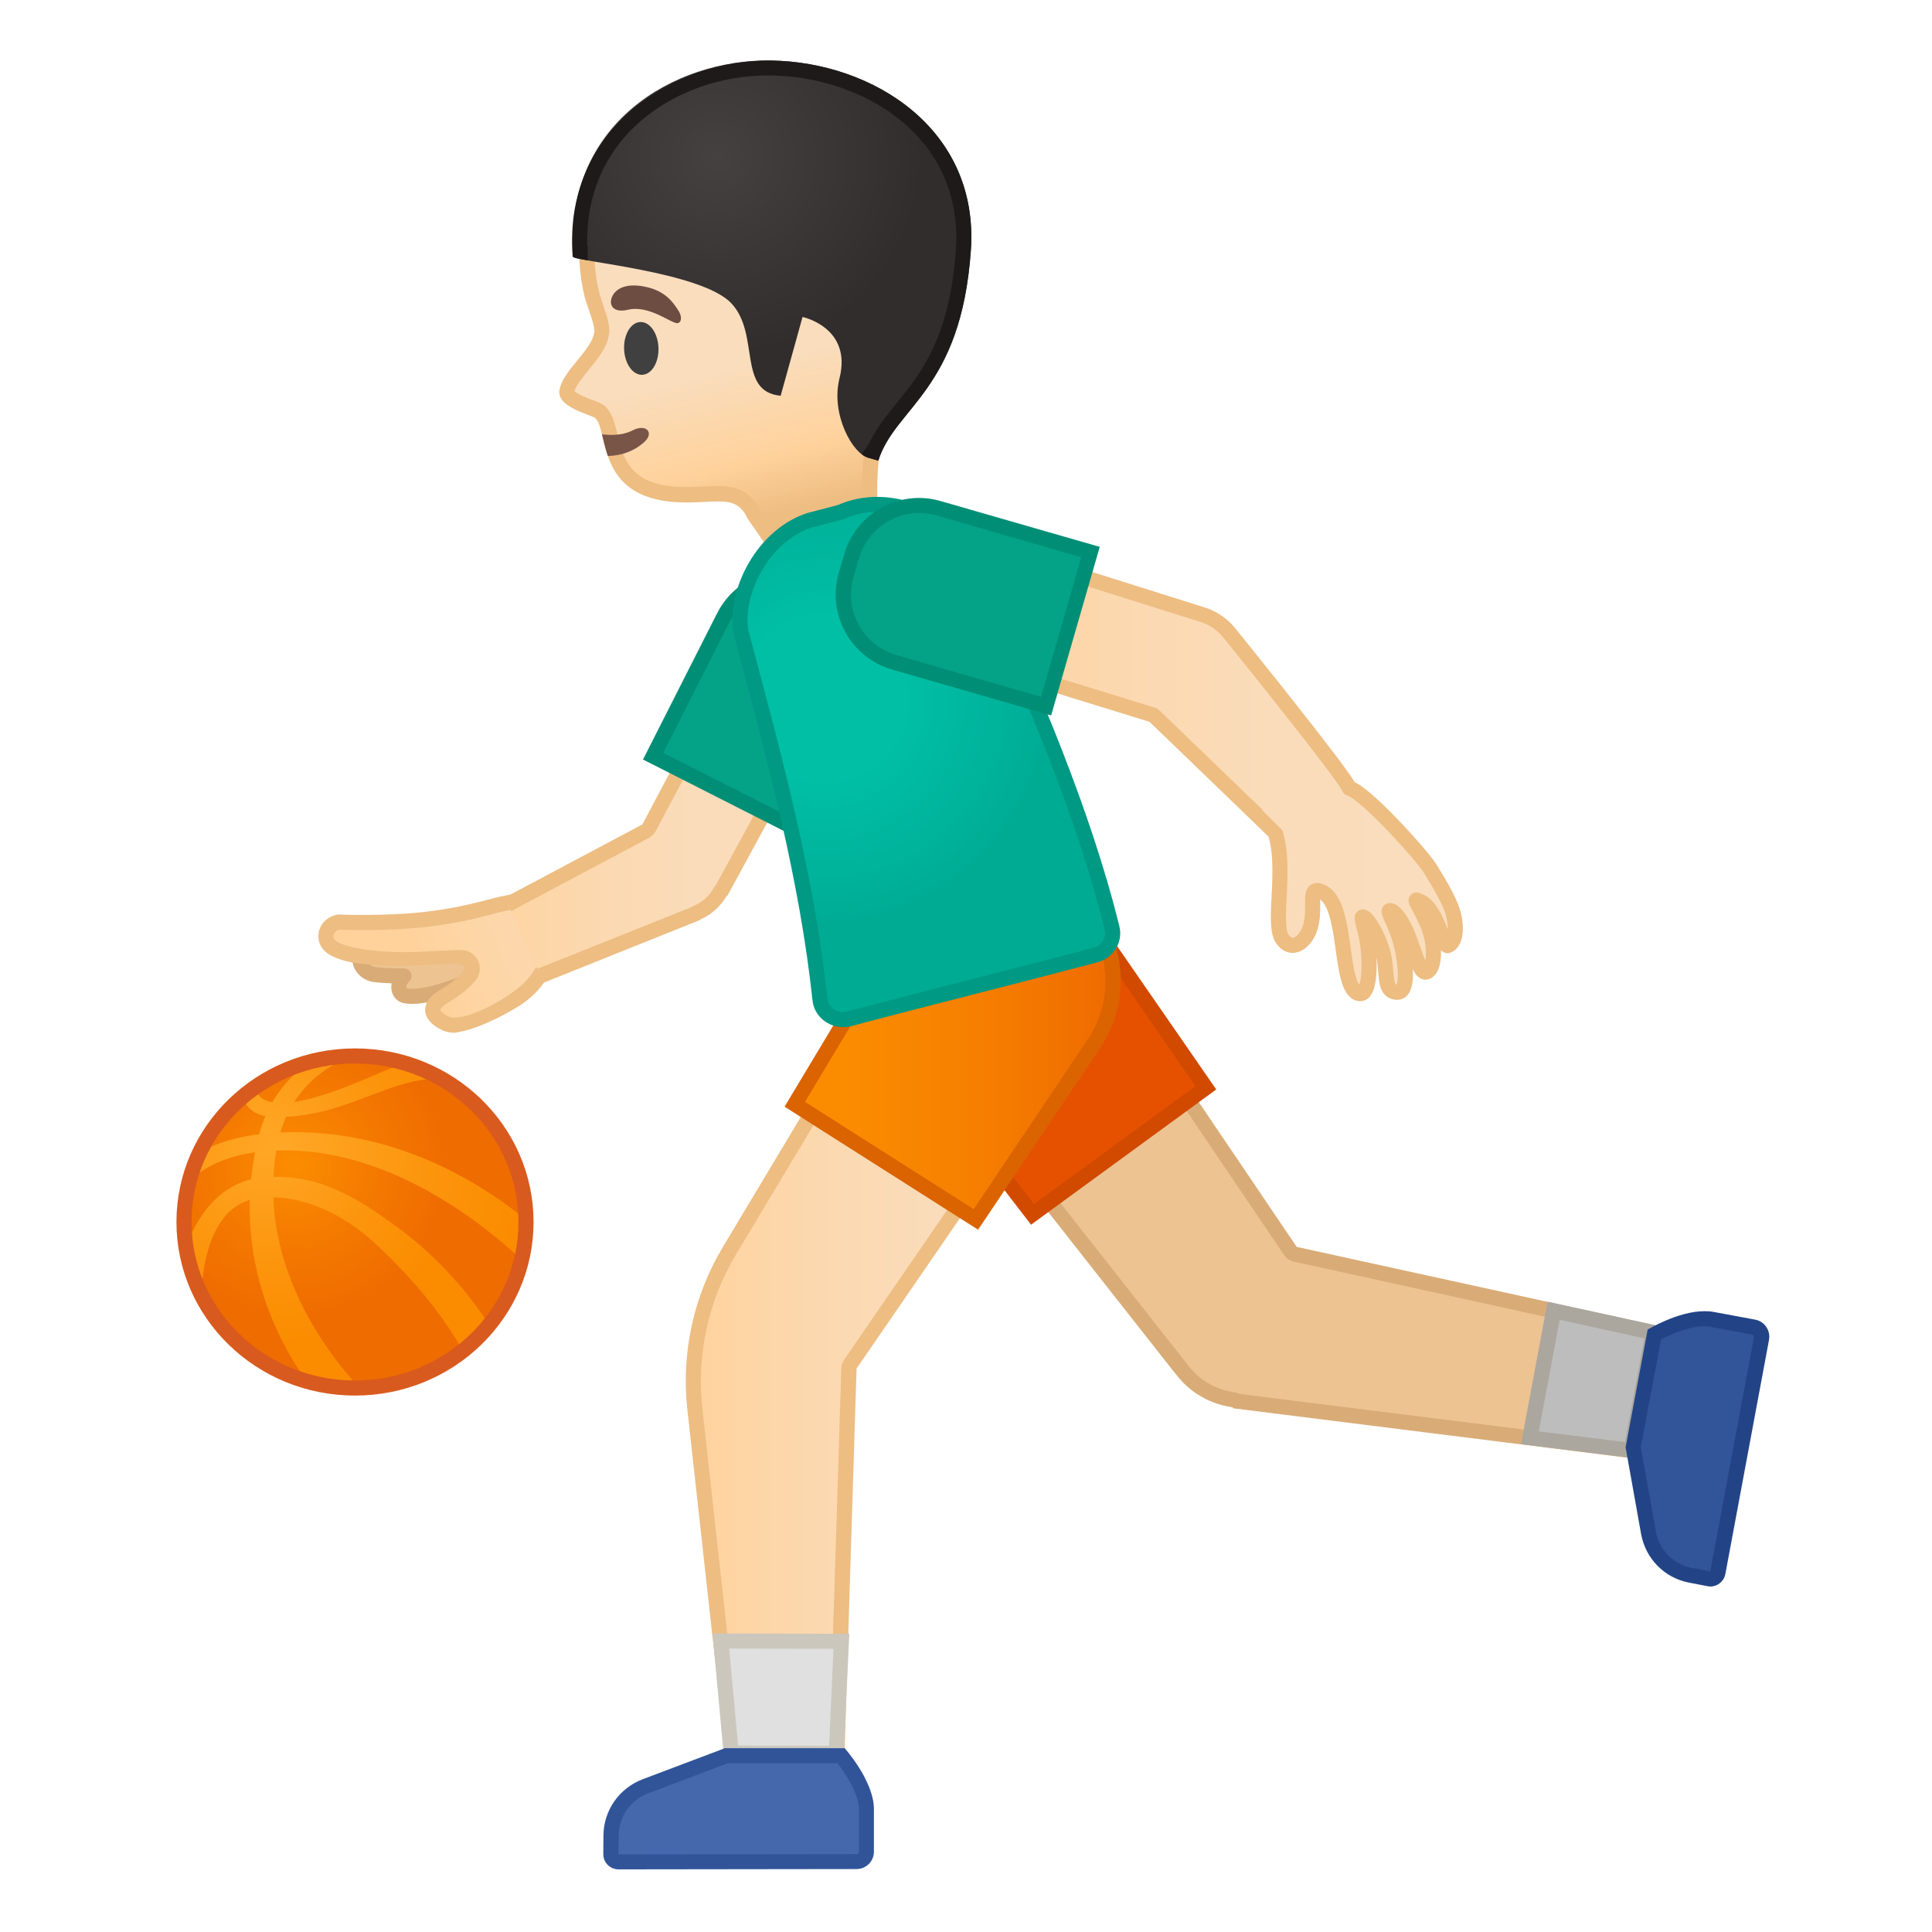 <svg width="100%" height="100%" viewBox="0 0 128 128" style="enable-background:new 0 0 128 128;" xmlns="http://www.w3.org/2000/svg" xmlns:xlink="http://www.w3.org/1999/xlink">
  <g id="Layer_2">
    <g>
      <g>
        <g>
          <g>
            <linearGradient id="SVGID_1_" gradientTransform="matrix(0.972 -0.237 0.237 0.972 -68.448 -228.105)" gradientUnits="userSpaceOnUse" x1="56.239" x2="56.239" y1="260.278" y2="282.975">
              <stop offset="0.55" style="stop-color:#F9DDBD"/>
              <stop offset="0.831" style="stop-color:#FFD29C"/>
              <stop offset="1" style="stop-color:#EDBD82"/>
            </linearGradient>
            <path d="M52.12,37.21l-2.17-3.15c-0.52-1.12-1.33-1.36-2.36-1.36 c-0.27,0-0.56,0.02-0.89,0.03c-0.33,0.02-0.7,0.04-1.1,0.04l-0.15,0c-4.09,0-4.63-2.25-5.02-3.9 c-0.16-0.69-0.29-1.23-0.65-1.57c-0.12-0.11-0.28-0.17-0.59-0.29c-0.42-0.15-1.68-0.62-1.62-1.07 c0.07-0.54,0.59-1.17,1.09-1.78c0.7-0.84,1.41-1.71,1.19-2.65c-0.03-0.25-0.23-0.84-0.44-1.44l-0.05-0.14 c-0.39-1.21-0.56-2.9-0.44-4.54c0.38-5.16,3.13-8.64,7.74-9.79c1.26-0.31,2.58-0.47,3.91-0.47c3.9,0,7.21,1.36,9.09,3.73 c2.38,3,4.84,10.84,1.73,14.65c-1.64,2.02-3.42,4.38-3.68,6.95c-0.3,2.97,0.18,5.68,0.44,6.88L52.12,37.21z" style="fill:url(#SVGID_1_);"/>
            <path d="M50.56,5.65c3.75,0,6.92,1.29,8.7,3.54c2.29,2.89,4.68,10.41,1.73,14.02 c-1.82,2.22-3.53,4.64-3.79,7.21c-0.26,2.6,0.06,5,0.32,6.42l-5.14-0.12l-1.99-2.88c-0.72-1.44-1.83-1.64-2.82-1.64 c-0.27,0-0.58,0.02-0.91,0.03c-0.32,0.02-0.68,0.04-1.08,0.04l-0.14,0c-3.7,0-4.14-1.87-4.54-3.52 c-0.18-0.74-0.33-1.38-0.8-1.82c-0.19-0.18-0.41-0.26-0.76-0.39c-0.7-0.26-1.13-0.47-1.28-0.63 c0.11-0.39,0.58-0.96,0.96-1.43c0.73-0.88,1.55-1.88,1.3-3.04c-0.05-0.32-0.23-0.84-0.46-1.53l-0.04-0.13 c-0.38-1.15-0.53-2.77-0.41-4.35c0.21-2.86,1.45-7.87,7.37-9.34C48,5.8,49.27,5.65,50.56,5.65 M50.56,4.65 c-1.38,0-2.75,0.17-4.03,0.49c-5.22,1.3-7.76,5.34-8.12,10.24c-0.13,1.77,0.06,3.52,0.46,4.73 c0.05,0.15,0.43,1.2,0.48,1.54c0.3,1.29-2.11,2.79-2.29,4.25c-0.14,1.1,2.18,1.61,2.37,1.79c0.96,0.89-0.05,5.6,6.02,5.6 c0.05,0,0.1,0,0.16,0c0.8-0.01,1.45-0.07,1.98-0.07c0.92,0,1.5,0.19,1.95,1.15l2.32,3.36l6.93,0.16 c0,0-0.97-3.48-0.58-7.35c0.24-2.36,1.89-4.63,3.57-6.68c3.32-4.07,0.76-12.13-1.72-15.28 C57.88,5.83,54.2,4.65,50.56,4.65L50.56,4.65z" style="fill:#EDBD82;"/>
          </g>
          <g>
            <radialGradient id="SVGID_2_" cx="4.294" cy="62.524" gradientTransform="matrix(1.036 -0.071 0.074 0.998 38.433 -51.675)" gradientUnits="userSpaceOnUse" r="13.186">
              <stop offset="0" style="stop-color:#454140"/>
              <stop offset="1" style="stop-color:#312D2D"/>
            </radialGradient>
            <path d="M51.72,26.22L53.17,21c0,0,3.3,0.69,2.45,4.06c-0.6,2.37,0.87,5.05,1.95,5.28 l0.62,0.18c1.1-3.54,5.48-4.64,6.13-13.91C64.9,8.57,57.85,4.11,51.09,4.01c-6.47-0.1-13.73,4.21-13.11,13 c0.02,0.3,8.45,0.99,10.45,3.06C50.39,22.11,48.81,25.95,51.72,26.22z" style="fill:url(#SVGID_2_);"/>
          </g>
          <g>
            <defs>
              <path id="SVGID_3_" d="M57.83,20.63l-0.19,8.65l-0.56,0.82c0,0,0.33,0.21,0.49,0.24l0.62,0.18 c1.1-3.54,5.48-4.64,6.13-13.91C64.9,8.57,57.85,4.11,51.09,4.01c-6.47-0.1-13.82,4.53-13.15,13.03 c0,0.06,0.99,0.2,0.99,0.2l0.01-1.39l9.82,1.09L57.83,20.63z"/>
            </defs>
            <clipPath id="SVGID_4_">
              <use style="overflow:visible;" xlink:href="#SVGID_3_"/>
            </clipPath>
            <g style="clip-path:url(#SVGID_4_);">
              <path d="M50.88,5l0.19,0c3.83,0.06,7.47,1.57,9.74,4.05c1.85,2.02,2.72,4.61,2.52,7.49 c-0.41,5.83-2.29,8.15-3.95,10.2c-0.66,0.82-1.29,1.6-1.75,2.52c-0.54-0.47-1.47-2.25-1.04-3.95 c0.33-1.29,0.19-2.42-0.4-3.36c-0.93-1.49-2.62-1.88-2.81-1.92l-0.92-0.19l-0.25,0.9l-1.15,4.11 c-0.19-0.29-0.3-0.8-0.45-1.72c-0.18-1.18-0.41-2.64-1.48-3.75c-1.51-1.57-5.38-2.33-9.21-2.97 c-0.35-0.06-0.72-0.12-1.02-0.17c-0.06-2.89,0.87-5.44,2.7-7.4C43.83,6.43,47.3,5,50.88,5 M50.88,4 c-6.42,0-13.56,4.41-12.94,13c0.02,0.3,8.49,0.99,10.48,3.07c1.96,2.04,0.39,5.88,3.3,6.15L53.17,21 c0,0,3.3,0.69,2.45,4.06c-0.6,2.37,0.87,5.05,1.95,5.28l0.62,0.18c1.1-3.54,5.48-4.64,6.13-13.91 C64.9,8.57,57.85,4.11,51.09,4.01C51.02,4,50.95,4,50.88,4L50.88,4z" style="fill:#1F1A1A;"/>
            </g>
          </g>
        </g>
        <path d="M42.49,27.04l-2.36,0.57c0,0,0.34,1.08,0.51,1.51c0.94,2.36,2.79,4.79,7.04,4.17 c0.38-0.06-2.5-5.27-2.5-5.27L42.49,27.04z" style="fill:none;"/>
        <g>
          <defs>
            <path id="SVGID_7_" d="M60.04,8.56C57.06,4.8,51.2,3.97,46.54,5.13c-6.46,1.61-9.03,6.9-8.24,13.31c0,0,0.62,2.65,0.79,3.78 c0.52,2.21-1.38,1.89-1.71,3.59c-0.31,1.6,1.86,1.69,2.05,1.87c0.96,0.9-0.06,5.68,6.17,5.6c2.17-0.03,3.22-0.45,3.94,1.07 l1.36,4.21l5.82,0.1c0,0,0.16-8.81,5.06-14.81C65.09,19.77,62.53,11.71,60.04,8.56z"/>
          </defs>
          <clipPath id="SVGID_8_">
            <use style="overflow:visible;" xlink:href="#SVGID_7_"/>
          </clipPath>
          <g style="clip-path:url(#SVGID_8_);">
            <path d="M35.93,28.22c1.54,1.83,4.76,2.82,6.72,1.1c0.75-0.65,0.15-1.27-0.73-0.81 c-1.42,0.75-4.04,0.02-5.01-1.13C36.28,26.63,35.3,27.47,35.93,28.22L35.93,28.22z" style="fill:#795548;"/>
          </g>
        </g>
      </g>
      <ellipse cx="42.5" cy="23.1" rx="1.14" ry="1.75" style="fill:#404040;" transform="matrix(0.999 -0.035 0.035 0.999 -0.779 1.494)"/>
      <path d="M41.61,20.52c-1.13,0.27-1.35-0.48-0.95-1.05c0.3-0.42,0.99-0.75,2.27-0.43 c1.21,0.3,1.68,1.03,1.98,1.48c0.31,0.44,0.25,0.87-0.04,0.89C44.49,21.44,43,20.19,41.61,20.52z" style="fill:#6D4C41;"/>
    </g>
    <g>
      <path d="M36.76,60.66 c0,0-11.86,1.61-12.59,2.27s-0.09,1.53,0.62,1.63c0.72,0.11,1.98,0.1,1.98,0.1c-0.5,0.47-0.45,1.2,0.08,1.31 c2.53,0.53,10.28-3.97,10.28-3.97L36.76,60.66z" style="fill:#EDC391;stroke:#D9AC77;stroke-linecap:round;stroke-linejoin:round;stroke-miterlimit:10;"/>
      <g>
        <linearGradient id="SVGID_9_" gradientUnits="userSpaceOnUse" x1="31.543" x2="54.635" y1="54.47" y2="54.47">
          <stop offset="0" style="stop-color:#FFD29C"/>
          <stop offset="0.024" style="stop-color:#FFD39E"/>
          <stop offset="0.316" style="stop-color:#FCD8AF"/>
          <stop offset="0.629" style="stop-color:#FADCBA"/>
          <stop offset="1" style="stop-color:#F9DDBD"/>
        </linearGradient>
        <path d="M33.66,65.46c-0.73,0-1.69-1.31-2.02-2.74c-0.17-0.77-0.17-1.68,0.38-1.94l10.76-5.71 c0.03-0.02,0.06-0.04,0.09-0.06c0.05-0.04,0.11-0.11,0.14-0.16l6.02-11.36l5.61,2.97l-6.79,12.49c-0.05,0.04-0.09,0.08-0.12,0.14 c-0.33,0.61-0.86,1.08-1.52,1.38c-0.04,0.02-0.07,0.04-0.11,0.06l-12.14,4.86C33.84,65.44,33.75,65.46,33.66,65.46z" style="fill:url(#SVGID_9_);"/>
        <path d="M49.23,44.16l4.72,2.5l-6.51,11.96c-0.06,0.06-0.12,0.14-0.16,0.22C47,59.35,46.56,59.75,46,60 c-0.05,0.02-0.1,0.05-0.14,0.08l-12.09,4.84c-0.02,0.01-0.04,0.02-0.06,0.03c-0.03,0.01-0.04,0.01-0.05,0.01 c-0.35,0-1.22-0.97-1.53-2.35c-0.19-0.83-0.05-1.3,0.14-1.4l10.74-5.71c0.03-0.02,0.06-0.04,0.09-0.06 c0.03-0.02,0.06-0.04,0.08-0.06c0.11-0.09,0.2-0.19,0.26-0.31L49.23,44.16 M48.81,42.81l-6.25,11.81 c-0.01,0-0.01,0.01-0.02,0.01l-10.74,5.71c-1.84,0.88-0.01,5.63,1.86,5.63c0.16,0,0.32-0.04,0.48-0.11l12.27-4.92l-0.01-0.02 c0.76-0.34,1.37-0.9,1.76-1.59l0.03,0.02l7.12-13.09L48.81,42.81L48.81,42.81z" style="fill:#EDBD82;"/>
      </g>
      <g>
        <defs>
          <path id="SVGID_10_" d="M33.59,59.76l1.4-0.77c0,0-1.34-0.3-2.16-0.12c-0.43,0.1-0.84,0.25-1.31,0.42 c-0.88,0.32-1.98,0.71-3.75,0.93c-2.66,0.31-5.92,0.19-5.95,0.19c-0.05,0-0.1,0-0.14,0.01c-0.58,0.15-1.01,0.54-1.16,1.06 c-0.14,0.48-0.01,0.98,0.33,1.35c1.01,1.06,4.63,1.25,6.81,1.12c0.62-0.04,1.71-0.08,2.6-0.12c0.16-0.01,0.23,0.1,0.25,0.15 c0.02,0.05,0.06,0.17-0.04,0.28c-0.4,0.47-0.92,0.89-1.54,1.25c-0.77,0.44-1.14,0.93-1.11,1.47c0.04,0.72,0.78,1.15,1.22,1.34 c0.34,0.15,0.81,0.16,1.34,0.06c1.94-0.35,4.76-2.05,5.73-3c0.38-0.38,0.91-1.41,0.91-1.41l-1.33,0.43L33.59,59.76z"/>
        </defs>
        <clipPath id="SVGID_13_">
          <use style="overflow:visible;" xlink:href="#SVGID_10_"/>
        </clipPath>
        <linearGradient id="SVGID_14_" gradientTransform="matrix(0.984 0.177 -0.177 0.984 -28.995 127.833)" gradientUnits="userSpaceOnUse" x1="65.019" x2="44.904" y1="-86.392" y2="-73.06">
          <stop offset="0" style="stop-color:#F9DDBD"/>
          <stop offset="0.37" style="stop-color:#FADCBA"/>
          <stop offset="0.684" style="stop-color:#FCD8AF"/>
          <stop offset="0.976" style="stop-color:#FFD39E"/>
          <stop offset="1" style="stop-color:#FFD29C"/>
        </linearGradient>
        <path d=" M36.33,60.83c-1.08-1.27-1.81-1.22-3.03-0.95c-1.17,0.26-2.46,0.72-5.09,1.03c-2.64,0.31-5.81,0.18-5.81,0.18 c-0.82,0.21-1.03,1.04-0.57,1.53c0.73,0.77,3.74,1.07,6.18,0.93c0.6-0.04,1.66-0.08,2.51-0.11c0.64-0.02,1.01,0.72,0.59,1.21 c-0.35,0.41-0.87,0.88-1.61,1.31c-1.7,0.97-0.34,1.68,0.06,1.86c1.23,0.54,4.36-1.21,5.54-2.37 C36.19,64.37,37.29,61.95,36.33,60.83z" style="clip-path:url(#SVGID_13_);fill:url(#SVGID_14_);stroke:#EDBD82;stroke-linecap:round;stroke-linejoin:round;stroke-miterlimit:10;"/>
      </g>
      <g id="XMLID_47_">
        <path d="M43.27,50.09l4.68-9.24c0.8-1.58,2.4-2.56,4.17-2.56c0.74,0,1.45,0.17,2.11,0.51l1.07,0.54 c1.11,0.56,1.94,1.53,2.33,2.71c0.39,1.19,0.29,2.45-0.27,3.57l-4.68,9.24L43.27,50.09z" style="fill:#04A287;"/>
        <path d="M52.13,38.79c0.66,0,1.29,0.15,1.88,0.45l1.07,0.54c2.05,1.04,2.87,3.55,1.83,5.61l-4.46,8.8 l-8.51-4.31l4.46-8.8C49.12,39.67,50.55,38.79,52.13,38.79 M52.13,37.79c-1.89,0-3.71,1.04-4.62,2.84l-4.91,9.69l10.29,5.22 l4.91-9.69c1.29-2.55,0.27-5.66-2.27-6.95l-1.07-0.54C53.71,37.97,52.91,37.79,52.13,37.79L52.13,37.79z" style="fill:#008F76;"/>
      </g>
    </g>
    <g>
      <ellipse cx="65.86" cy="64.89" rx="6.7" ry="6.7" style="fill:#FBC11B;" transform="matrix(0.808 -0.59 0.59 0.808 -25.598 51.312)"/>
      <g>
        <path d="M81.94,92.82c-0.06-0.04-0.12-0.07-0.19-0.08c-1.42-0.19-2.66-0.93-3.49-2.07 c-0.02-0.03-0.04-0.05-0.06-0.07L61.16,68.94l9.98-7.29l14.35,21.22c0.07,0.11,0.18,0.18,0.31,0.21l23.72,5.2l-1.46,7.81 L81.94,92.82z" style="fill:#EDC391;"/>
        <path d="M71.02,62.37l14.06,20.79c0.14,0.21,0.36,0.36,0.61,0.42l23.25,5.1l-1.28,6.87l-25.53-3.2 c-0.1-0.05-0.21-0.08-0.32-0.1c-1.28-0.17-2.4-0.84-3.15-1.87c-0.03-0.04-0.06-0.08-0.1-0.12L61.87,69.04L71.02,62.37 M71.26,60.95l-10.82,7.9l17.4,22.12l0.01,0c0.95,1.3,2.35,2.07,3.83,2.27l-0.01,0.06l26.81,3.36l1.63-8.75l-24.2-5.3 L71.26,60.95L71.26,60.95z" style="fill:#D9AC77;"/>
      </g>
      <g>
        <polygon points="101.36,95.25 102.93,86.84 109.52,88.28 108.07,96.09 " style="fill:#BDBDBD;"/>
        <path d="M103.33,87.44l5.61,1.23l-1.28,6.87l-5.71-0.71L103.33,87.44 M102.53,86.24l-1.76,9.44l7.7,0.96 l1.63-8.75L102.53,86.24L102.53,86.24z" style="fill:#ABA79F;"/>
      </g>
    </g>
    <g>
      <ellipse cx="66.2" cy="65.1" rx="6.7" ry="6.7" style="fill:#FBC11B;" transform="matrix(0.536 -0.844 0.844 0.536 -24.257 86.035)"/>
      <g>
        <linearGradient id="SVGID_15_" gradientUnits="userSpaceOnUse" x1="45.931" x2="71.141" y1="89.95" y2="89.95">
          <stop offset="0" style="stop-color:#FFD29C"/>
          <stop offset="0.024" style="stop-color:#FFD39E"/>
          <stop offset="0.316" style="stop-color:#FCD8AF"/>
          <stop offset="0.629" style="stop-color:#FADCBA"/>
          <stop offset="1" style="stop-color:#F9DDBD"/>
        </linearGradient>
        <path d="M48.73,117.68l-2.69-24.33c-0.4-3.62,0.41-7.34,2.29-10.47l12.39-20.67l10.43,6.63 L56.33,90.38c-0.05,0.08-0.08,0.17-0.09,0.27l-0.85,27.04L48.73,117.68z" style="fill:url(#SVGID_15_);"/>
        <path d="M60.87,62.9l9.56,6.08L55.92,90.1c-0.11,0.16-0.17,0.34-0.18,0.54l-0.83,26.56l-5.74-0.02 l-2.64-23.89c-0.39-3.52,0.4-7.12,2.22-10.16L60.87,62.9 M60.54,61.51L47.89,82.62c-1.94,3.24-2.77,7.03-2.35,10.78l2.74,24.78 l7.61,0.02l0.86-27.53l15.1-21.97L60.54,61.51L60.54,61.51z" style="fill:#EDBD82;"/>
      </g>
      <g>
        <polygon points="48.44,116.16 47.76,108.72 55.75,108.74 55.41,116.18 " style="fill:#E0E0E0;"/>
        <path d="M48.31,109.22l6.91,0.02l-0.29,6.43l-6.03-0.02L48.31,109.22 M47.21,108.22l0.77,8.43l7.9,0.02 l0.39-8.43L47.21,108.22L47.21,108.22z" style="fill:#CCC7BD;"/>
      </g>
      <g>
        <path d="M59.83,69.3l-0.08-0.11c-2.43-3.33-1.7-8.01,1.63-10.43c1.29-0.94,2.81-1.44,4.4-1.44 c2.38,0,4.64,1.15,6.04,3.07l8.08,11.69l-11.48,8.38L59.83,69.3z" style="fill:#E65100;"/>
        <path d="M65.77,57.82c2.22,0,4.33,1.07,5.62,2.84l7.81,11.3l-10.7,7.81l-8.23-10.69l-0.13-0.17 c-2.27-3.1-1.58-7.47,1.52-9.73C62.87,58.28,64.29,57.82,65.77,57.82 M65.77,56.82c-1.63,0-3.27,0.5-4.69,1.53 c-3.55,2.59-4.33,7.58-1.74,11.13l0,0l8.97,11.66l12.27-8.96l-8.37-12.1C70.65,57.95,68.23,56.82,65.77,56.82L65.77,56.82z" style="fill:#D14A00;"/>
      </g>
      <g>
        <linearGradient id="SVGID_16_" gradientUnits="userSpaceOnUse" x1="52.648" x2="73.739" y1="69.156" y2="69.156">
          <stop offset="0.171" style="stop-color:#FB8C00"/>
          <stop offset="0.562" style="stop-color:#F67F00"/>
          <stop offset="0.983" style="stop-color:#EF6C00"/>
        </linearGradient>
        <path d="M52.65,73.16l7.28-12.13c0.01-0.02,0.03-0.03,0.04-0.05c1.38-2.17,3.74-3.46,6.31-3.46 c1.42,0,2.8,0.4,4,1.17c1.68,1.07,2.85,2.73,3.28,4.68c0.43,1.95,0.08,3.95-0.99,5.63l-7.93,11.79L52.65,73.16z" style="fill:url(#SVGID_16_);"/>
        <path d="M66.28,58.02c1.32,0,2.61,0.38,3.73,1.09c3.24,2.06,4.2,6.38,2.16,9.6l-7.66,11.4L53.33,73 l7.02-11.68c0.02-0.02,0.03-0.04,0.05-0.07C61.68,59.23,63.88,58.02,66.28,58.02 M66.28,57.02c-2.63,0-5.21,1.31-6.73,3.69l0,0 l-7.57,12.61l12.82,8.15l8.21-12.21c2.36-3.71,1.26-8.64-2.45-11C69.22,57.42,67.74,57.02,66.28,57.02L66.28,57.02z" style="fill:#DB6300;"/>
      </g>
    </g>
    <g>
      <radialGradient id="SVGID_17_" cx="54.586" cy="46.294" gradientUnits="userSpaceOnUse" r="14.878">
        <stop offset="0.364" style="stop-color:#00BFA5"/>
        <stop offset="0.812" style="stop-color:#00B29A"/>
        <stop offset="1" style="stop-color:#00AB94"/>
      </radialGradient>
      <path d="M55.85,67.56c-0.79,0-1.45-0.57-1.53-1.32c-0.86-8.04-2.96-15.87-5.18-24.16 c-0.59-2.2,1.06-6.46,4.46-7.6l2.03-0.53c0.81-0.36,1.62-0.53,2.47-0.53c2.84,0,5.65,1.9,6.69,4.52 c3.73,8.33,6.97,15.84,8.87,23.55c0.19,0.78-0.29,1.58-1.08,1.78c-2.59,0.68-5.31,1.38-8.02,2.08c-2.83,0.73-5.65,1.45-8.3,2.15 C56.14,67.54,55.99,67.56,55.85,67.56L55.85,67.56z" style="fill:url(#SVGID_17_);"/>
      <path d="M58.11,33.92c2.64,0,5.26,1.77,6.24,4.24c3.71,8.29,6.94,15.77,8.84,23.44 c0.13,0.51-0.2,1.04-0.72,1.18c-2.59,0.69-5.32,1.39-8.04,2.08c-2.77,0.71-5.64,1.45-8.29,2.15c-0.1,0.03-0.19,0.04-0.29,0.04 c-0.54,0-0.98-0.37-1.03-0.87c-0.86-8.08-2.97-15.93-5.19-24.23c-0.54-2.02,0.98-5.91,4.11-6.99l1.18-0.31l0.85-0.22 c0.05-0.01,0.1-0.03,0.16-0.05C56.59,34.07,57.33,33.92,58.11,33.92 M58.11,32.92c-0.89,0-1.77,0.17-2.6,0.54 c-0.69,0.18-1.37,0.36-2.06,0.54c-3.6,1.21-5.48,5.63-4.79,8.2c2.19,8.15,4.32,16.1,5.17,24.08c0.11,1.03,1.01,1.77,2.03,1.77 c0.18,0,0.36-0.02,0.55-0.07c5.19-1.38,11.04-2.83,16.32-4.23c1.04-0.28,1.69-1.34,1.43-2.39c-1.95-7.87-5.37-15.74-8.89-23.61 C64.11,34.83,61.07,32.92,58.11,32.92L58.11,32.92z" style="fill:#009984;"/>
    </g>
    <g>
      <g>
        <linearGradient id="SVGID_18_" gradientUnits="userSpaceOnUse" x1="63.255" x2="96.42" y1="51.045" y2="51.045">
          <stop offset="0" style="stop-color:#FFD29C"/>
          <stop offset="0.024" style="stop-color:#FFD39E"/>
          <stop offset="0.316" style="stop-color:#FCD8AF"/>
          <stop offset="0.629" style="stop-color:#FADCBA"/>
          <stop offset="1" style="stop-color:#F9DDBD"/>
        </linearGradient>
        <path d=" M96.13,60.08c-0.31-0.78-0.8-1.58-1.37-2.52c-0.55-0.9-4.34-5.09-5.37-5.34c-0.19-0.7-7.94-10.28-7.94-10.28l0,0 c-0.47-0.58-1.07-0.98-1.73-1.2l-14.28-4.5l-2.18,7.08l13.16,4.06c0,0,8.05,7.75,8.06,7.78c0.8,2.45-0.24,6.1,0.5,7.08 c0.64,0.86,1.45,0.15,1.75-0.58c0.58-1.42-0.23-3.04,0.83-2.58c1.82,0.78,1.08,6.5,2.5,6.75c0.67,0.12,0.74-1.77,0.56-3.22 c-0.08-0.67-0.42-1.74-0.37-1.84c0.13-0.21,0.99,0.93,1.39,2.41c0.32,1.21-0.04,2.53,0.92,2.56c0.73,0.03,0.65-1.7,0.25-3.25 c-0.31-1.22-0.92-2.13-0.75-2.16c0.31-0.05,0.85,0.69,1.26,1.74c0.47,1.21,0.77,2.46,1.18,2.33c0.61-0.2,0.6-1.89,0.12-3.06 c-0.38-0.94-0.92-1.75-0.78-1.71c1.39,0.33,1.74,3.15,2.08,3.02C96.49,62.45,96.59,61.25,96.13,60.08z" style="fill:url(#SVGID_18_);stroke:#EDBD82;stroke-linecap:round;stroke-linejoin:round;stroke-miterlimit:10;"/>
      </g>
      <g id="XMLID_45_">
        <path d="M59.25,43.89c-1.2-0.35-2.19-1.14-2.79-2.23c-0.6-1.09-0.74-2.35-0.4-3.55l0.36-1.23 c0.57-1.99,2.42-3.38,4.49-3.38c0.44,0,0.87,0.06,1.3,0.18l10.06,2.9l-2.95,10.21L59.25,43.89z" style="fill:#04A287;"/>
        <path d="M60.9,33.99c0.39,0,0.78,0.06,1.16,0.16l9.58,2.77l-2.67,9.25l-9.58-2.77 c-2.21-0.64-3.49-2.95-2.85-5.16l0.36-1.23C57.4,35.23,59.05,33.99,60.9,33.99 M60.9,32.99c-2.25,0-4.31,1.47-4.97,3.74 l-0.36,1.23c-0.79,2.74,0.79,5.61,3.53,6.4l10.54,3.04l3.22-11.17L62.33,33.2C61.86,33.06,61.37,32.99,60.9,32.99L60.9,32.99z" style="fill:#008F76;"/>
      </g>
    </g>
    <g>
      <path d="M40.99,123.36c-0.14,0-0.27-0.05-0.37-0.15c-0.09-0.09-0.15-0.22-0.15-0.35l0-1.26 c0.01-1.44,0.89-2.71,2.25-3.23l5.39-2.04h7.61c0.43,0.52,1.68,2.17,1.68,3.57l0,2.8c0,0.17-0.07,0.33-0.19,0.46 c-0.12,0.12-0.29,0.19-0.47,0.19L40.99,123.36L40.99,123.36z" style="fill:#4568AD;"/>
      <path d="M55.49,116.82c0.54,0.7,1.42,2.04,1.42,3.07l0,2.8c0,0.04-0.01,0.07-0.04,0.1 c-0.02,0.02-0.06,0.05-0.12,0.05l-15.77,0.02l0.01-1.26c0.01-1.23,0.77-2.32,1.92-2.77l5.3-2.01H55.49 M55.96,115.82h-7.93 l-5.48,2.07c-1.54,0.6-2.55,2.06-2.57,3.69l-0.01,1.27c0,0.55,0.45,1,1.01,1h0l15.76-0.02c0.64,0,1.16-0.51,1.16-1.15l0-2.8 C57.91,117.99,55.96,115.82,55.96,115.82L55.96,115.82z" style="fill:#315499;"/>
    </g>
    <g>
      <path d="M113.22,104.6l-1.24-0.24c-1.41-0.28-2.49-1.38-2.76-2.8l-1.01-5.67l1.4-7.48 c0.52-0.28,2.01-1.04,3.31-1.04c0.17,0,0.34,0.01,0.51,0.04l2.75,0.51c0.35,0.07,0.58,0.41,0.52,0.77l-2.89,15.5 c-0.05,0.24-0.25,0.42-0.5,0.42C113.29,104.61,113.25,104.6,113.22,104.6z" style="fill:#325599;"/>
      <path d="M112.92,87.87c0.15,0,0.29,0.01,0.42,0.04l2.75,0.51c0.04,0.01,0.07,0.03,0.09,0.06 c0.02,0.03,0.04,0.07,0.02,0.12l-2.89,15.51l-1.24-0.24c-1.21-0.24-2.14-1.18-2.36-2.4l-1-5.58l1.34-7.16 C110.74,88.38,111.94,87.87,112.92,87.87 M112.92,86.87c-1.76,0-3.76,1.22-3.76,1.22l-1.46,7.8l1.03,5.76 c0.3,1.62,1.55,2.89,3.16,3.2l1.24,0.24c0.06,0.01,0.13,0.02,0.19,0.02c0.47,0,0.9-0.34,0.99-0.83l2.89-15.5 c0.12-0.63-0.29-1.23-0.91-1.35l-2.75-0.51C113.33,86.88,113.13,86.87,112.92,86.87L112.92,86.87z" style="fill:#224487;"/>
    </g>
    <g>
      <g>
        <radialGradient id="SVGID_19_" cx="19.497" cy="77.152" gradientUnits="userSpaceOnUse" r="12.221">
          <stop offset="0.017" style="stop-color:#FB8C00"/>
          <stop offset="0.442" style="stop-color:#F47900"/>
          <stop offset="0.838" style="stop-color:#EF6C00"/>
        </radialGradient>
        <ellipse cx="23.52" cy="80.96" rx="11.33" ry="11" style="fill:url(#SVGID_19_);"/>
      </g>
      <g>
        <defs>
          <ellipse id="SVGID_20_" cx="23.52" cy="80.96" rx="11.33" ry="11"/>
        </defs>
        <clipPath id="SVGID_21_">
          <use style="overflow:visible;" xlink:href="#SVGID_20_"/>
        </clipPath>
        <g style="clip-path:url(#SVGID_21_);">
          <radialGradient id="SVGID_22_" cx="17.566" cy="75.77" gradientUnits="userSpaceOnUse" r="15.891">
            <stop offset="0.017" style="stop-color:#FFA726"/>
            <stop offset="0.494" style="stop-color:#FC950D"/>
            <stop offset="0.838" style="stop-color:#FB8C00"/>
          </radialGradient>
          <path d="M21.16,92.57c0,0-6.61-7.09-4.01-17.33c1.08-4.26,4.56-5.5,4.56-5.5h2.4 c0,0-4.76,0.91-5.75,6.19c-1.81,9.69,6.36,16.92,6.36,16.92L21.16,92.57z" style="fill:url(#SVGID_22_);"/>
          <radialGradient id="SVGID_23_" cx="17.566" cy="75.77" gradientUnits="userSpaceOnUse" r="15.891">
            <stop offset="0.017" style="stop-color:#FFA726"/>
            <stop offset="0.494" style="stop-color:#FC950D"/>
            <stop offset="0.838" style="stop-color:#FB8C00"/>
          </radialGradient>
          <path d="M16.06,72.13c0,0-0.24,1.88,2.27,1.88c5.27,0,8.21-3.43,12.43-2.35l-2.2-1.1 c0,0-1.26-0.24-2.37,0.11c-1.1,0.35-4.99,2.36-7.43,2.4c-2.6,0.04-1.56-1.77-1.56-1.77L16.06,72.13z" style="fill:url(#SVGID_23_);"/>
          <radialGradient id="SVGID_24_" cx="17.566" cy="75.77" gradientUnits="userSpaceOnUse" r="15.891">
            <stop offset="0.017" style="stop-color:#FFA726"/>
            <stop offset="0.494" style="stop-color:#FC950D"/>
            <stop offset="0.838" style="stop-color:#FB8C00"/>
          </radialGradient>
          <path d="M11.81,84.37c0,0,0.98-5.86,5.45-6.34c3.77-0.41,6.44,1.37,8.99,3.22 c4.61,3.34,6.78,7.58,6.78,7.58l-1.58,2.36c0,0-1.21-3.8-6.55-8.77c-2.01-1.87-4.78-3.34-7.65-3.06 c-4.51,0.44-3.91,8.06-3.91,8.06L11.81,84.37z" style="fill:url(#SVGID_24_);"/>
          <radialGradient id="SVGID_25_" cx="18.536" cy="76.366" gradientUnits="userSpaceOnUse" r="19.527">
            <stop offset="0.017" style="stop-color:#FFA726"/>
            <stop offset="0.494" style="stop-color:#FC950D"/>
            <stop offset="0.838" style="stop-color:#FB8C00"/>
          </radialGradient>
          <path d="M11.41,77.72c0,0,1.7-2.24,6.32-2.63c10.79-0.93,18.23,6.74,18.23,6.74l0.58,3.65 c0,0-8.48-10.02-18.89-9.22c-5.03,0.39-6.24,3.47-6.24,3.47V77.72z" style="fill:url(#SVGID_25_);"/>
        </g>
      </g>
      <ellipse cx="23.52" cy="80.96" rx="11.33" ry="11" style="fill:none;stroke:#D95A1E;stroke-linecap:round;stroke-linejoin:round;stroke-miterlimit:10;"/>
    </g>
  </g>
  <g id="Layer_3" style="display:none;">
    <g style="display:inline;">
      <g style="opacity:0.6;">
        <circle cx="-81.64" cy="-84.3" r="28" style="opacity:0.61;fill:none;stroke:#000000;stroke-width:0.263;stroke-miterlimit:10;"/>
        <line style="opacity:0.61;fill:none;stroke:#000000;stroke-width:0.25;stroke-miterlimit:10;" x1="-61.64" x2="-61.64" y1="-148.3" y2="-20.3"/>
        <line style="opacity:0.61;fill:none;stroke:#000000;stroke-width:0.25;stroke-miterlimit:10;" x1="-101.64" x2="-101.64" y1="-148.3" y2="-20.3"/>
        <line style="opacity:0.61;fill:none;stroke:#000000;stroke-width:0.25;stroke-miterlimit:10;" x1="-81.64" x2="-81.64" y1="-148.3" y2="-20.3"/>
        <line style="opacity:0.61;fill:none;stroke:#000000;stroke-width:0.25;stroke-miterlimit:10;" x1="-17.64" x2="-145.64" y1="-84.3" y2="-84.3"/>
        <line style="opacity:0.61;fill:none;stroke:#000000;stroke-width:0.25;stroke-miterlimit:10;" x1="-17.64" x2="-145.64" y1="-104.3" y2="-104.3"/>
        <line style="opacity:0.61;fill:none;stroke:#000000;stroke-width:0.25;stroke-miterlimit:10;" x1="-17.64" x2="-145.64" y1="-64.55" y2="-64.55"/>
        <line style="opacity:0.61;fill:none;stroke:#000000;stroke-width:0.25;stroke-miterlimit:10;" x1="-17.64" x2="-145.64" y1="-20.3" y2="-148.3"/>
        <line style="opacity:0.61;fill:none;stroke:#000000;stroke-width:0.25;stroke-miterlimit:10;" x1="-145.64" x2="-17.64" y1="-20.3" y2="-148.3"/>
        <g style="opacity:0.61;">
          <path d="M-81.64-144.04c32.94,0,59.74,26.8,59.74,59.74s-26.8,59.74-59.74,59.74s-59.74-26.8-59.74-59.74 S-114.58-144.04-81.64-144.04 M-81.64-144.3c-33.14,0-60,26.86-60,60s26.86,60,60,60s60-26.86,60-60S-48.5-144.3-81.64-144.3 L-81.64-144.3z"/>
        </g>
        <path d="M-37.67-32.33h-87.94 c-4.42,0-8.03-3.61-8.03-8.03v-87.91c0-4.42,3.61-8.03,8.03-8.03h87.94c4.42,0,8.03,3.61,8.03,8.03v87.91 C-29.64-35.94-33.25-32.33-37.67-32.33z" style="opacity:0.61;fill:none;stroke:#000000;stroke-width:0.258;stroke-miterlimit:10;"/>
        <path d="M-45.64-24.3h-72 c-4.4,0-8-3.6-8-8v-104c0-4.4,3.6-8,8-8h72c4.4,0,8,3.6,8,8v104C-37.64-27.9-41.24-24.3-45.64-24.3z" style="opacity:0.61;fill:none;stroke:#000000;stroke-width:0.263;stroke-miterlimit:10;"/>
        <path d="M-31.87-40.3h-99.54 c-5.63,0-10.23-4.6-10.23-10.23v-67.48c0-5.63,4.6-10.23,10.23-10.23h99.54c5.63,0,10.23,4.6,10.23,10.23v67.48 C-21.64-44.9-26.25-40.3-31.87-40.3z" style="opacity:0.61;fill:none;stroke:#000000;stroke-width:0.263;stroke-miterlimit:10;"/>
      </g>
      <g>
        <g style="opacity:0.2;">
          <defs>
            <rect id="SVGID_6_" height="128" style="opacity:0.2;" width="128" x="-145.64" y="-148.3"/>
          </defs>
          <clipPath id="SVGID_26_">
            <use style="overflow:visible;" xlink:href="#SVGID_6_"/>
          </clipPath>
          <g style="clip-path:url(#SVGID_26_);">
            <g>
              <line style="fill:none;stroke:#000000;stroke-width:0.25;stroke-miterlimit:10;" x1="-173.64" x2="-173.64" y1="11.7" y2="-180.3"/>
              <line style="fill:none;stroke:#000000;stroke-width:0.25;stroke-miterlimit:10;" x1="-169.64" x2="-169.64" y1="11.7" y2="-180.3"/>
              <line style="fill:none;stroke:#000000;stroke-width:0.25;stroke-miterlimit:10;" x1="-165.64" x2="-165.64" y1="11.7" y2="-180.3"/>
              <line style="fill:none;stroke:#000000;stroke-width:0.25;stroke-miterlimit:10;" x1="-161.64" x2="-161.64" y1="11.7" y2="-180.3"/>
              <line style="fill:none;stroke:#000000;stroke-width:0.25;stroke-miterlimit:10;" x1="-157.64" x2="-157.64" y1="11.7" y2="-180.3"/>
              <line style="fill:none;stroke:#000000;stroke-width:0.25;stroke-miterlimit:10;" x1="-153.64" x2="-153.64" y1="11.7" y2="-180.3"/>
              <line style="fill:none;stroke:#000000;stroke-width:0.25;stroke-miterlimit:10;" x1="-149.64" x2="-149.64" y1="11.7" y2="-180.3"/>
              <line style="fill:none;stroke:#000000;stroke-width:0.25;stroke-miterlimit:10;" x1="-145.64" x2="-145.64" y1="11.7" y2="-180.3"/>
              <line style="fill:none;stroke:#000000;stroke-width:0.25;stroke-miterlimit:10;" x1="-141.64" x2="-141.64" y1="11.7" y2="-180.3"/>
              <line style="fill:none;stroke:#000000;stroke-width:0.25;stroke-miterlimit:10;" x1="-137.64" x2="-137.64" y1="11.7" y2="-180.3"/>
              <line style="fill:none;stroke:#000000;stroke-width:0.25;stroke-miterlimit:10;" x1="-133.64" x2="-133.64" y1="11.7" y2="-180.3"/>
              <line style="fill:none;stroke:#000000;stroke-width:0.25;stroke-miterlimit:10;" x1="-129.64" x2="-129.64" y1="11.7" y2="-180.3"/>
              <line style="fill:none;stroke:#000000;stroke-width:0.25;stroke-miterlimit:10;" x1="-125.64" x2="-125.64" y1="11.7" y2="-180.3"/>
              <line style="fill:none;stroke:#000000;stroke-width:0.25;stroke-miterlimit:10;" x1="-121.64" x2="-121.64" y1="11.7" y2="-180.3"/>
              <line style="fill:none;stroke:#000000;stroke-width:0.25;stroke-miterlimit:10;" x1="-117.64" x2="-117.64" y1="11.7" y2="-180.3"/>
              <line style="fill:none;stroke:#000000;stroke-width:0.25;stroke-miterlimit:10;" x1="-113.64" x2="-113.64" y1="11.7" y2="-180.3"/>
              <line style="fill:none;stroke:#000000;stroke-width:0.25;stroke-miterlimit:10;" x1="-109.64" x2="-109.64" y1="11.7" y2="-180.3"/>
              <line style="fill:none;stroke:#000000;stroke-width:0.25;stroke-miterlimit:10;" x1="-105.64" x2="-105.64" y1="11.7" y2="-180.3"/>
              <line style="fill:none;stroke:#000000;stroke-width:0.25;stroke-miterlimit:10;" x1="-101.64" x2="-101.64" y1="11.7" y2="-180.3"/>
              <line style="fill:none;stroke:#000000;stroke-width:0.25;stroke-miterlimit:10;" x1="-97.64" x2="-97.64" y1="11.7" y2="-180.3"/>
              <line style="fill:none;stroke:#000000;stroke-width:0.25;stroke-miterlimit:10;" x1="-93.64" x2="-93.64" y1="11.7" y2="-180.3"/>
              <line style="fill:none;stroke:#000000;stroke-width:0.25;stroke-miterlimit:10;" x1="-89.64" x2="-89.64" y1="11.7" y2="-180.3"/>
              <line style="fill:none;stroke:#000000;stroke-width:0.25;stroke-miterlimit:10;" x1="-85.64" x2="-85.64" y1="11.7" y2="-180.3"/>
              <line style="fill:none;stroke:#000000;stroke-width:0.25;stroke-miterlimit:10;" x1="-81.64" x2="-81.64" y1="11.7" y2="-180.3"/>
              <line style="fill:none;stroke:#000000;stroke-width:0.25;stroke-miterlimit:10;" x1="-77.64" x2="-77.64" y1="11.7" y2="-180.3"/>
              <line style="fill:none;stroke:#000000;stroke-width:0.25;stroke-miterlimit:10;" x1="-73.64" x2="-73.64" y1="11.7" y2="-180.3"/>
              <line style="fill:none;stroke:#000000;stroke-width:0.25;stroke-miterlimit:10;" x1="-69.64" x2="-69.64" y1="11.7" y2="-180.3"/>
              <line style="fill:none;stroke:#000000;stroke-width:0.25;stroke-miterlimit:10;" x1="-65.64" x2="-65.64" y1="11.7" y2="-180.3"/>
              <line style="fill:none;stroke:#000000;stroke-width:0.25;stroke-miterlimit:10;" x1="-61.64" x2="-61.64" y1="11.7" y2="-180.3"/>
              <line style="fill:none;stroke:#000000;stroke-width:0.25;stroke-miterlimit:10;" x1="-57.64" x2="-57.64" y1="11.7" y2="-180.3"/>
              <line style="fill:none;stroke:#000000;stroke-width:0.25;stroke-miterlimit:10;" x1="-53.64" x2="-53.64" y1="11.7" y2="-180.3"/>
              <line style="fill:none;stroke:#000000;stroke-width:0.25;stroke-miterlimit:10;" x1="-49.64" x2="-49.64" y1="11.7" y2="-180.3"/>
              <line style="fill:none;stroke:#000000;stroke-width:0.25;stroke-miterlimit:10;" x1="-45.64" x2="-45.64" y1="11.7" y2="-180.3"/>
              <line style="fill:none;stroke:#000000;stroke-width:0.25;stroke-miterlimit:10;" x1="-41.64" x2="-41.64" y1="11.7" y2="-180.3"/>
              <line style="fill:none;stroke:#000000;stroke-width:0.25;stroke-miterlimit:10;" x1="-37.64" x2="-37.64" y1="11.7" y2="-180.3"/>
              <line style="fill:none;stroke:#000000;stroke-width:0.25;stroke-miterlimit:10;" x1="-33.64" x2="-33.64" y1="11.7" y2="-180.3"/>
              <line style="fill:none;stroke:#000000;stroke-width:0.25;stroke-miterlimit:10;" x1="-29.64" x2="-29.64" y1="11.7" y2="-180.3"/>
              <line style="fill:none;stroke:#000000;stroke-width:0.25;stroke-miterlimit:10;" x1="-25.64" x2="-25.64" y1="11.7" y2="-180.3"/>
              <line style="fill:none;stroke:#000000;stroke-width:0.25;stroke-miterlimit:10;" x1="-21.64" x2="-21.64" y1="11.7" y2="-180.3"/>
              <line style="fill:none;stroke:#000000;stroke-width:0.25;stroke-miterlimit:10;" x1="-17.64" x2="-17.64" y1="11.7" y2="-180.3"/>
              <line style="fill:none;stroke:#000000;stroke-width:0.25;stroke-miterlimit:10;" x1="-13.64" x2="-13.64" y1="11.7" y2="-180.3"/>
              <line style="fill:none;stroke:#000000;stroke-width:0.25;stroke-miterlimit:10;" x1="-9.64" x2="-9.64" y1="11.7" y2="-180.3"/>
              <line style="fill:none;stroke:#000000;stroke-width:0.25;stroke-miterlimit:10;" x1="-8.64" x2="-8.64" y1="17.75" y2="-174.25"/>
              <line style="fill:none;stroke:#000000;stroke-width:0.25;stroke-miterlimit:10;" x1="-1.64" x2="-1.64" y1="11.7" y2="-180.3"/>
              <line style="fill:none;stroke:#000000;stroke-width:0.25;stroke-miterlimit:10;" x1="2.36" x2="2.36" y1="11.7" y2="-180.3"/>
              <line style="fill:none;stroke:#000000;stroke-width:0.25;stroke-miterlimit:10;" x1="6.36" x2="6.36" y1="11.7" y2="-180.3"/>
              <line style="fill:none;stroke:#000000;stroke-width:0.25;stroke-miterlimit:10;" x1="10.36" x2="10.36" y1="11.7" y2="-180.3"/>
            </g>
            <g>
              <line style="fill:none;stroke:#000000;stroke-width:0.25;stroke-miterlimit:10;" x1="-177.64" x2="14.36" y1="-176.3" y2="-176.3"/>
              <line style="fill:none;stroke:#000000;stroke-width:0.25;stroke-miterlimit:10;" x1="-177.64" x2="14.36" y1="-172.3" y2="-172.3"/>
              <line style="fill:none;stroke:#000000;stroke-width:0.25;stroke-miterlimit:10;" x1="-177.64" x2="14.36" y1="-168.3" y2="-168.3"/>
              <line style="fill:none;stroke:#000000;stroke-width:0.25;stroke-miterlimit:10;" x1="-177.64" x2="14.36" y1="-164.3" y2="-164.3"/>
              <line style="fill:none;stroke:#000000;stroke-width:0.25;stroke-miterlimit:10;" x1="-177.64" x2="14.36" y1="-160.3" y2="-160.3"/>
              <line style="fill:none;stroke:#000000;stroke-width:0.25;stroke-miterlimit:10;" x1="-177.64" x2="14.36" y1="-156.3" y2="-156.3"/>
              <line style="fill:none;stroke:#000000;stroke-width:0.25;stroke-miterlimit:10;" x1="-177.64" x2="14.36" y1="-152.3" y2="-152.3"/>
              <line style="fill:none;stroke:#000000;stroke-width:0.25;stroke-miterlimit:10;" x1="-177.64" x2="14.36" y1="-148.3" y2="-148.3"/>
              <line style="fill:none;stroke:#000000;stroke-width:0.25;stroke-miterlimit:10;" x1="-177.64" x2="14.36" y1="-144.3" y2="-144.3"/>
              <line style="fill:none;stroke:#000000;stroke-width:0.25;stroke-miterlimit:10;" x1="-177.64" x2="14.36" y1="-140.3" y2="-140.3"/>
              <line style="fill:none;stroke:#000000;stroke-width:0.25;stroke-miterlimit:10;" x1="-177.64" x2="14.36" y1="-136.3" y2="-136.3"/>
              <line style="fill:none;stroke:#000000;stroke-width:0.25;stroke-miterlimit:10;" x1="-177.64" x2="14.36" y1="-132.3" y2="-132.3"/>
              <line style="fill:none;stroke:#000000;stroke-width:0.25;stroke-miterlimit:10;" x1="-177.64" x2="14.36" y1="-128.3" y2="-128.3"/>
              <line style="fill:none;stroke:#000000;stroke-width:0.25;stroke-miterlimit:10;" x1="-177.64" x2="14.36" y1="-124.3" y2="-124.3"/>
              <line style="fill:none;stroke:#000000;stroke-width:0.25;stroke-miterlimit:10;" x1="-177.64" x2="14.36" y1="-120.3" y2="-120.3"/>
              <line style="fill:none;stroke:#000000;stroke-width:0.25;stroke-miterlimit:10;" x1="-177.64" x2="14.36" y1="-116.3" y2="-116.3"/>
              <line style="fill:none;stroke:#000000;stroke-width:0.25;stroke-miterlimit:10;" x1="-177.64" x2="14.36" y1="-112.3" y2="-112.3"/>
              <line style="fill:none;stroke:#000000;stroke-width:0.25;stroke-miterlimit:10;" x1="-177.64" x2="14.36" y1="-108.3" y2="-108.3"/>
              <line style="fill:none;stroke:#000000;stroke-width:0.25;stroke-miterlimit:10;" x1="-177.64" x2="14.36" y1="-104.3" y2="-104.3"/>
              <line style="fill:none;stroke:#000000;stroke-width:0.25;stroke-miterlimit:10;" x1="-177.64" x2="14.36" y1="-100.3" y2="-100.3"/>
              <line style="fill:none;stroke:#000000;stroke-width:0.25;stroke-miterlimit:10;" x1="-177.64" x2="14.36" y1="-96.3" y2="-96.3"/>
              <line style="fill:none;stroke:#000000;stroke-width:0.25;stroke-miterlimit:10;" x1="-177.64" x2="14.36" y1="-92.3" y2="-92.3"/>
              <line style="fill:none;stroke:#000000;stroke-width:0.25;stroke-miterlimit:10;" x1="-177.64" x2="14.36" y1="-88.3" y2="-88.3"/>
              <line style="fill:none;stroke:#000000;stroke-width:0.25;stroke-miterlimit:10;" x1="-177.64" x2="14.36" y1="-84.3" y2="-84.3"/>
              <line style="fill:none;stroke:#000000;stroke-width:0.25;stroke-miterlimit:10;" x1="-177.64" x2="14.36" y1="-80.3" y2="-80.3"/>
              <line style="fill:none;stroke:#000000;stroke-width:0.25;stroke-miterlimit:10;" x1="-177.64" x2="14.36" y1="-76.3" y2="-76.3"/>
              <line style="fill:none;stroke:#000000;stroke-width:0.25;stroke-miterlimit:10;" x1="-177.64" x2="14.36" y1="-72.3" y2="-72.3"/>
              <line style="fill:none;stroke:#000000;stroke-width:0.25;stroke-miterlimit:10;" x1="-177.64" x2="14.36" y1="-68.3" y2="-68.3"/>
              <line style="fill:none;stroke:#000000;stroke-width:0.25;stroke-miterlimit:10;" x1="-177.64" x2="14.36" y1="-64.3" y2="-64.3"/>
              <line style="fill:none;stroke:#000000;stroke-width:0.25;stroke-miterlimit:10;" x1="-177.64" x2="14.36" y1="-60.3" y2="-60.3"/>
              <line style="fill:none;stroke:#000000;stroke-width:0.25;stroke-miterlimit:10;" x1="-177.64" x2="14.36" y1="-56.3" y2="-56.3"/>
              <line style="fill:none;stroke:#000000;stroke-width:0.25;stroke-miterlimit:10;" x1="-177.64" x2="14.36" y1="-52.3" y2="-52.3"/>
              <line style="fill:none;stroke:#000000;stroke-width:0.25;stroke-miterlimit:10;" x1="-177.64" x2="14.36" y1="-48.3" y2="-48.3"/>
              <line style="fill:none;stroke:#000000;stroke-width:0.25;stroke-miterlimit:10;" x1="-177.64" x2="14.36" y1="-44.3" y2="-44.3"/>
              <line style="fill:none;stroke:#000000;stroke-width:0.25;stroke-miterlimit:10;" x1="-177.64" x2="14.36" y1="-40.3" y2="-40.3"/>
              <line style="fill:none;stroke:#000000;stroke-width:0.25;stroke-miterlimit:10;" x1="-177.64" x2="14.36" y1="-36.3" y2="-36.3"/>
              <line style="fill:none;stroke:#000000;stroke-width:0.25;stroke-miterlimit:10;" x1="-177.64" x2="14.36" y1="-32.3" y2="-32.3"/>
              <line style="fill:none;stroke:#000000;stroke-width:0.25;stroke-miterlimit:10;" x1="-177.64" x2="14.36" y1="-28.3" y2="-28.3"/>
              <line style="fill:none;stroke:#000000;stroke-width:0.25;stroke-miterlimit:10;" x1="-177.64" x2="14.36" y1="-24.3" y2="-24.3"/>
              <line style="fill:none;stroke:#000000;stroke-width:0.25;stroke-miterlimit:10;" x1="-177.64" x2="14.36" y1="-20.3" y2="-20.3"/>
              <line style="fill:none;stroke:#000000;stroke-width:0.25;stroke-miterlimit:10;" x1="-177.64" x2="14.36" y1="-16.3" y2="-16.3"/>
              <line style="fill:none;stroke:#000000;stroke-width:0.25;stroke-miterlimit:10;" x1="-177.64" x2="14.36" y1="-12.3" y2="-12.3"/>
              <line style="fill:none;stroke:#000000;stroke-width:0.25;stroke-miterlimit:10;" x1="-177.64" x2="14.36" y1="-8.3" y2="-8.3"/>
              <line style="fill:none;stroke:#000000;stroke-width:0.25;stroke-miterlimit:10;" x1="-177.64" x2="14.36" y1="-4.3" y2="-4.3"/>
              <line style="fill:none;stroke:#000000;stroke-width:0.25;stroke-miterlimit:10;" x1="-177.64" x2="14.36" y1="-0.3" y2="-0.3"/>
              <line style="fill:none;stroke:#000000;stroke-width:0.25;stroke-miterlimit:10;" x1="-177.64" x2="14.36" y1="3.7" y2="3.7"/>
              <line style="fill:none;stroke:#000000;stroke-width:0.25;stroke-miterlimit:10;" x1="-177.64" x2="14.36" y1="7.7" y2="7.7"/>
            </g>
            <path d="M14.11-180.05v191.5h-191.5v-191.5H14.11 M14.36-180.3h-192v192h192V-180.3L14.36-180.3z"/>
          </g>
        </g>
        <g>
          <rect height="128" style="opacity:0.3;fill:#F44336;" width="4" x="-145.64" y="-148.3"/>
          <rect height="128" style="opacity:0.3;fill:#F44336;" width="4" x="-21.64" y="-148.3"/>
          <rect height="120" style="opacity:0.3;fill:#F44336;" transform="matrix(-1.836970e-16 1 -1 -1.836970e-16 -227.939 -64.656)" width="4" x="-83.64" y="-206.3"/>
          <rect height="120" style="opacity:0.3;fill:#F44336;" transform="matrix(-1.836970e-16 1 -1 -1.836970e-16 -103.939 59.344)" width="4" x="-83.64" y="-82.3"/>
        </g>
      </g>
    </g>
    <g style="display:inline;">
      <g style="opacity:0.6;">
        <circle cx="-81.64" cy="64" r="28" style="opacity:0.61;fill:none;stroke:#000000;stroke-width:0.263;stroke-miterlimit:10;"/>
        <line style="opacity:0.61;fill:none;stroke:#000000;stroke-width:0.25;stroke-miterlimit:10;" x1="-61.64" x2="-61.64" y1="0" y2="128"/>
        <line style="opacity:0.61;fill:none;stroke:#000000;stroke-width:0.25;stroke-miterlimit:10;" x1="-101.64" x2="-101.64" y1="0" y2="128"/>
        <line style="opacity:0.61;fill:none;stroke:#000000;stroke-width:0.25;stroke-miterlimit:10;" x1="-81.64" x2="-81.64" y1="0" y2="128"/>
        <line style="opacity:0.61;fill:none;stroke:#000000;stroke-width:0.25;stroke-miterlimit:10;" x1="-17.64" x2="-145.64" y1="64" y2="64"/>
        <line style="opacity:0.61;fill:none;stroke:#000000;stroke-width:0.25;stroke-miterlimit:10;" x1="-17.64" x2="-145.64" y1="44" y2="44"/>
        <line style="opacity:0.61;fill:none;stroke:#000000;stroke-width:0.25;stroke-miterlimit:10;" x1="-17.64" x2="-145.64" y1="83.75" y2="83.75"/>
        <line style="opacity:0.61;fill:none;stroke:#000000;stroke-width:0.25;stroke-miterlimit:10;" x1="-17.64" x2="-145.64" y1="128" y2="0"/>
        <line style="opacity:0.61;fill:none;stroke:#000000;stroke-width:0.25;stroke-miterlimit:10;" x1="-145.64" x2="-17.64" y1="128" y2="0"/>
        <g style="opacity:0.61;">
          <path d="M-81.64,4.26C-48.7,4.26-21.9,31.06-21.9,64s-26.8,59.74-59.74,59.74s-59.74-26.8-59.74-59.74S-114.58,4.26-81.64,4.26 M-81.64,4c-33.14,0-60,26.86-60,60s26.86,60,60,60s60-26.86,60-60S-48.5,4-81.64,4L-81.64,4z"/>
        </g>
        <path d="M-37.67,115.97h-87.94 c-4.42,0-8.03-3.61-8.03-8.03V20.03c0-4.42,3.61-8.03,8.03-8.03h87.94c4.42,0,8.03,3.61,8.03,8.03v87.91 C-29.64,112.36-33.25,115.97-37.67,115.97z" style="opacity:0.61;fill:none;stroke:#000000;stroke-width:0.258;stroke-miterlimit:10;"/>
        <path d="M-45.64,124h-72 c-4.4,0-8-3.6-8-8V12c0-4.4,3.6-8,8-8h72c4.4,0,8,3.6,8,8v104C-37.64,120.4-41.24,124-45.64,124z" style="opacity:0.61;fill:none;stroke:#000000;stroke-width:0.263;stroke-miterlimit:10;"/>
        <path d="M-31.87,108h-99.54 c-5.63,0-10.23-4.6-10.23-10.23V30.28c0-5.63,4.6-10.23,10.23-10.23h99.54c5.63,0,10.23,4.6,10.23,10.23v67.48 C-21.64,103.4-26.25,108-31.87,108z" style="opacity:0.61;fill:none;stroke:#000000;stroke-width:0.263;stroke-miterlimit:10;"/>
      </g>
      <g>
        <g style="opacity:0.2;">
          <defs>
            <rect id="SVGID_11_" height="128" style="opacity:0.2;" width="128" x="-145.64" y="0"/>
          </defs>
          <clipPath id="SVGID_27_">
            <use style="overflow:visible;" xlink:href="#SVGID_11_"/>
          </clipPath>
          <g style="clip-path:url(#SVGID_27_);">
            <g>
              <line style="fill:none;stroke:#000000;stroke-width:0.25;stroke-miterlimit:10;" x1="-173.64" x2="-173.64" y1="160" y2="-32"/>
              <line style="fill:none;stroke:#000000;stroke-width:0.25;stroke-miterlimit:10;" x1="-169.64" x2="-169.64" y1="160" y2="-32"/>
              <line style="fill:none;stroke:#000000;stroke-width:0.25;stroke-miterlimit:10;" x1="-165.64" x2="-165.64" y1="160" y2="-32"/>
              <line style="fill:none;stroke:#000000;stroke-width:0.25;stroke-miterlimit:10;" x1="-161.64" x2="-161.64" y1="160" y2="-32"/>
              <line style="fill:none;stroke:#000000;stroke-width:0.25;stroke-miterlimit:10;" x1="-157.64" x2="-157.64" y1="160" y2="-32"/>
              <line style="fill:none;stroke:#000000;stroke-width:0.25;stroke-miterlimit:10;" x1="-153.64" x2="-153.64" y1="160" y2="-32"/>
              <line style="fill:none;stroke:#000000;stroke-width:0.25;stroke-miterlimit:10;" x1="-149.64" x2="-149.64" y1="160" y2="-32"/>
              <line style="fill:none;stroke:#000000;stroke-width:0.25;stroke-miterlimit:10;" x1="-145.64" x2="-145.64" y1="160" y2="-32"/>
              <line style="fill:none;stroke:#000000;stroke-width:0.25;stroke-miterlimit:10;" x1="-141.64" x2="-141.64" y1="160" y2="-32"/>
              <line style="fill:none;stroke:#000000;stroke-width:0.25;stroke-miterlimit:10;" x1="-137.64" x2="-137.64" y1="160" y2="-32"/>
              <line style="fill:none;stroke:#000000;stroke-width:0.25;stroke-miterlimit:10;" x1="-133.64" x2="-133.64" y1="160" y2="-32"/>
              <line style="fill:none;stroke:#000000;stroke-width:0.25;stroke-miterlimit:10;" x1="-129.64" x2="-129.64" y1="160" y2="-32"/>
              <line style="fill:none;stroke:#000000;stroke-width:0.25;stroke-miterlimit:10;" x1="-125.64" x2="-125.64" y1="160" y2="-32"/>
              <line style="fill:none;stroke:#000000;stroke-width:0.25;stroke-miterlimit:10;" x1="-121.64" x2="-121.64" y1="160" y2="-32"/>
              <line style="fill:none;stroke:#000000;stroke-width:0.25;stroke-miterlimit:10;" x1="-117.64" x2="-117.64" y1="160" y2="-32"/>
              <line style="fill:none;stroke:#000000;stroke-width:0.25;stroke-miterlimit:10;" x1="-113.64" x2="-113.64" y1="160" y2="-32"/>
              <line style="fill:none;stroke:#000000;stroke-width:0.25;stroke-miterlimit:10;" x1="-109.64" x2="-109.64" y1="160" y2="-32"/>
              <line style="fill:none;stroke:#000000;stroke-width:0.25;stroke-miterlimit:10;" x1="-105.64" x2="-105.64" y1="160" y2="-32"/>
              <line style="fill:none;stroke:#000000;stroke-width:0.25;stroke-miterlimit:10;" x1="-101.64" x2="-101.64" y1="160" y2="-32"/>
              <line style="fill:none;stroke:#000000;stroke-width:0.25;stroke-miterlimit:10;" x1="-97.64" x2="-97.64" y1="160" y2="-32"/>
              <line style="fill:none;stroke:#000000;stroke-width:0.25;stroke-miterlimit:10;" x1="-93.64" x2="-93.64" y1="160" y2="-32"/>
              <line style="fill:none;stroke:#000000;stroke-width:0.25;stroke-miterlimit:10;" x1="-89.64" x2="-89.64" y1="160" y2="-32"/>
              <line style="fill:none;stroke:#000000;stroke-width:0.25;stroke-miterlimit:10;" x1="-85.64" x2="-85.64" y1="160" y2="-32"/>
              <line style="fill:none;stroke:#000000;stroke-width:0.25;stroke-miterlimit:10;" x1="-81.64" x2="-81.64" y1="160" y2="-32"/>
              <line style="fill:none;stroke:#000000;stroke-width:0.25;stroke-miterlimit:10;" x1="-77.64" x2="-77.64" y1="160" y2="-32"/>
              <line style="fill:none;stroke:#000000;stroke-width:0.25;stroke-miterlimit:10;" x1="-73.64" x2="-73.64" y1="160" y2="-32"/>
              <line style="fill:none;stroke:#000000;stroke-width:0.25;stroke-miterlimit:10;" x1="-69.64" x2="-69.64" y1="160" y2="-32"/>
              <line style="fill:none;stroke:#000000;stroke-width:0.25;stroke-miterlimit:10;" x1="-65.64" x2="-65.64" y1="160" y2="-32"/>
              <line style="fill:none;stroke:#000000;stroke-width:0.25;stroke-miterlimit:10;" x1="-61.64" x2="-61.64" y1="160" y2="-32"/>
              <line style="fill:none;stroke:#000000;stroke-width:0.25;stroke-miterlimit:10;" x1="-57.64" x2="-57.64" y1="160" y2="-32"/>
              <line style="fill:none;stroke:#000000;stroke-width:0.25;stroke-miterlimit:10;" x1="-53.64" x2="-53.64" y1="160" y2="-32"/>
              <line style="fill:none;stroke:#000000;stroke-width:0.25;stroke-miterlimit:10;" x1="-49.64" x2="-49.64" y1="160" y2="-32"/>
              <line style="fill:none;stroke:#000000;stroke-width:0.25;stroke-miterlimit:10;" x1="-45.64" x2="-45.64" y1="160" y2="-32"/>
              <line style="fill:none;stroke:#000000;stroke-width:0.25;stroke-miterlimit:10;" x1="-41.64" x2="-41.64" y1="160" y2="-32"/>
              <line style="fill:none;stroke:#000000;stroke-width:0.25;stroke-miterlimit:10;" x1="-37.64" x2="-37.64" y1="160" y2="-32"/>
              <line style="fill:none;stroke:#000000;stroke-width:0.25;stroke-miterlimit:10;" x1="-33.64" x2="-33.64" y1="160" y2="-32"/>
              <line style="fill:none;stroke:#000000;stroke-width:0.25;stroke-miterlimit:10;" x1="-29.64" x2="-29.64" y1="160" y2="-32"/>
              <line style="fill:none;stroke:#000000;stroke-width:0.25;stroke-miterlimit:10;" x1="-25.64" x2="-25.64" y1="160" y2="-32"/>
              <line style="fill:none;stroke:#000000;stroke-width:0.25;stroke-miterlimit:10;" x1="-21.64" x2="-21.64" y1="160" y2="-32"/>
              <line style="fill:none;stroke:#000000;stroke-width:0.25;stroke-miterlimit:10;" x1="-17.64" x2="-17.64" y1="160" y2="-32"/>
              <line style="fill:none;stroke:#000000;stroke-width:0.25;stroke-miterlimit:10;" x1="-13.64" x2="-13.64" y1="160" y2="-32"/>
              <line style="fill:none;stroke:#000000;stroke-width:0.25;stroke-miterlimit:10;" x1="-9.64" x2="-9.64" y1="160" y2="-32"/>
              <line style="fill:none;stroke:#000000;stroke-width:0.25;stroke-miterlimit:10;" x1="-8.64" x2="-8.64" y1="166.05" y2="-25.95"/>
              <line style="fill:none;stroke:#000000;stroke-width:0.25;stroke-miterlimit:10;" x1="-1.64" x2="-1.64" y1="160" y2="-32"/>
              <line style="fill:none;stroke:#000000;stroke-width:0.25;stroke-miterlimit:10;" x1="2.36" x2="2.36" y1="160" y2="-32"/>
              <line style="fill:none;stroke:#000000;stroke-width:0.25;stroke-miterlimit:10;" x1="6.36" x2="6.36" y1="160" y2="-32"/>
              <line style="fill:none;stroke:#000000;stroke-width:0.25;stroke-miterlimit:10;" x1="10.36" x2="10.36" y1="160" y2="-32"/>
            </g>
            <g>
              <line style="fill:none;stroke:#000000;stroke-width:0.25;stroke-miterlimit:10;" x1="-177.64" x2="14.36" y1="-28" y2="-28"/>
              <line style="fill:none;stroke:#000000;stroke-width:0.25;stroke-miterlimit:10;" x1="-177.64" x2="14.36" y1="-24" y2="-24"/>
              <line style="fill:none;stroke:#000000;stroke-width:0.25;stroke-miterlimit:10;" x1="-177.64" x2="14.36" y1="-20" y2="-20"/>
              <line style="fill:none;stroke:#000000;stroke-width:0.25;stroke-miterlimit:10;" x1="-177.64" x2="14.36" y1="-16" y2="-16"/>
              <line style="fill:none;stroke:#000000;stroke-width:0.25;stroke-miterlimit:10;" x1="-177.64" x2="14.36" y1="-12" y2="-12"/>
              <line style="fill:none;stroke:#000000;stroke-width:0.25;stroke-miterlimit:10;" x1="-177.64" x2="14.36" y1="-8" y2="-8"/>
              <line style="fill:none;stroke:#000000;stroke-width:0.25;stroke-miterlimit:10;" x1="-177.64" x2="14.36" y1="-4" y2="-4"/>
              <line style="fill:none;stroke:#000000;stroke-width:0.25;stroke-miterlimit:10;" x1="-177.64" x2="14.36" y1="0" y2="0"/>
              <line style="fill:none;stroke:#000000;stroke-width:0.25;stroke-miterlimit:10;" x1="-177.64" x2="14.36" y1="4" y2="4"/>
              <line style="fill:none;stroke:#000000;stroke-width:0.25;stroke-miterlimit:10;" x1="-177.64" x2="14.36" y1="8" y2="8"/>
              <line style="fill:none;stroke:#000000;stroke-width:0.25;stroke-miterlimit:10;" x1="-177.64" x2="14.36" y1="12" y2="12"/>
              <line style="fill:none;stroke:#000000;stroke-width:0.25;stroke-miterlimit:10;" x1="-177.64" x2="14.36" y1="16" y2="16"/>
              <line style="fill:none;stroke:#000000;stroke-width:0.25;stroke-miterlimit:10;" x1="-177.64" x2="14.36" y1="20" y2="20"/>
              <line style="fill:none;stroke:#000000;stroke-width:0.25;stroke-miterlimit:10;" x1="-177.64" x2="14.36" y1="24" y2="24"/>
              <line style="fill:none;stroke:#000000;stroke-width:0.25;stroke-miterlimit:10;" x1="-177.64" x2="14.36" y1="28" y2="28"/>
              <line style="fill:none;stroke:#000000;stroke-width:0.25;stroke-miterlimit:10;" x1="-177.64" x2="14.36" y1="32" y2="32"/>
              <line style="fill:none;stroke:#000000;stroke-width:0.25;stroke-miterlimit:10;" x1="-177.64" x2="14.36" y1="36" y2="36"/>
              <line style="fill:none;stroke:#000000;stroke-width:0.25;stroke-miterlimit:10;" x1="-177.64" x2="14.36" y1="40" y2="40"/>
              <line style="fill:none;stroke:#000000;stroke-width:0.25;stroke-miterlimit:10;" x1="-177.64" x2="14.36" y1="44" y2="44"/>
              <line style="fill:none;stroke:#000000;stroke-width:0.25;stroke-miterlimit:10;" x1="-177.64" x2="14.36" y1="48" y2="48"/>
              <line style="fill:none;stroke:#000000;stroke-width:0.25;stroke-miterlimit:10;" x1="-177.64" x2="14.36" y1="52" y2="52"/>
              <line style="fill:none;stroke:#000000;stroke-width:0.25;stroke-miterlimit:10;" x1="-177.64" x2="14.36" y1="56" y2="56"/>
              <line style="fill:none;stroke:#000000;stroke-width:0.25;stroke-miterlimit:10;" x1="-177.64" x2="14.36" y1="60" y2="60"/>
              <line style="fill:none;stroke:#000000;stroke-width:0.25;stroke-miterlimit:10;" x1="-177.64" x2="14.36" y1="64" y2="64"/>
              <line style="fill:none;stroke:#000000;stroke-width:0.25;stroke-miterlimit:10;" x1="-177.64" x2="14.36" y1="68" y2="68"/>
              <line style="fill:none;stroke:#000000;stroke-width:0.25;stroke-miterlimit:10;" x1="-177.64" x2="14.36" y1="72" y2="72"/>
              <line style="fill:none;stroke:#000000;stroke-width:0.25;stroke-miterlimit:10;" x1="-177.64" x2="14.36" y1="76" y2="76"/>
              <line style="fill:none;stroke:#000000;stroke-width:0.25;stroke-miterlimit:10;" x1="-177.64" x2="14.36" y1="80" y2="80"/>
              <line style="fill:none;stroke:#000000;stroke-width:0.25;stroke-miterlimit:10;" x1="-177.64" x2="14.36" y1="84" y2="84"/>
              <line style="fill:none;stroke:#000000;stroke-width:0.25;stroke-miterlimit:10;" x1="-177.64" x2="14.36" y1="88" y2="88"/>
              <line style="fill:none;stroke:#000000;stroke-width:0.25;stroke-miterlimit:10;" x1="-177.64" x2="14.36" y1="92" y2="92"/>
              <line style="fill:none;stroke:#000000;stroke-width:0.25;stroke-miterlimit:10;" x1="-177.64" x2="14.36" y1="96" y2="96"/>
              <line style="fill:none;stroke:#000000;stroke-width:0.25;stroke-miterlimit:10;" x1="-177.64" x2="14.36" y1="100" y2="100"/>
              <line style="fill:none;stroke:#000000;stroke-width:0.25;stroke-miterlimit:10;" x1="-177.64" x2="14.36" y1="104" y2="104"/>
              <line style="fill:none;stroke:#000000;stroke-width:0.25;stroke-miterlimit:10;" x1="-177.64" x2="14.36" y1="108" y2="108"/>
              <line style="fill:none;stroke:#000000;stroke-width:0.25;stroke-miterlimit:10;" x1="-177.64" x2="14.36" y1="112" y2="112"/>
              <line style="fill:none;stroke:#000000;stroke-width:0.25;stroke-miterlimit:10;" x1="-177.64" x2="14.36" y1="116" y2="116"/>
              <line style="fill:none;stroke:#000000;stroke-width:0.25;stroke-miterlimit:10;" x1="-177.64" x2="14.36" y1="120" y2="120"/>
              <line style="fill:none;stroke:#000000;stroke-width:0.25;stroke-miterlimit:10;" x1="-177.64" x2="14.36" y1="124" y2="124"/>
              <line style="fill:none;stroke:#000000;stroke-width:0.25;stroke-miterlimit:10;" x1="-177.64" x2="14.36" y1="128" y2="128"/>
              <line style="fill:none;stroke:#000000;stroke-width:0.25;stroke-miterlimit:10;" x1="-177.64" x2="14.36" y1="132" y2="132"/>
              <line style="fill:none;stroke:#000000;stroke-width:0.25;stroke-miterlimit:10;" x1="-177.64" x2="14.36" y1="136" y2="136"/>
              <line style="fill:none;stroke:#000000;stroke-width:0.25;stroke-miterlimit:10;" x1="-177.64" x2="14.36" y1="140" y2="140"/>
              <line style="fill:none;stroke:#000000;stroke-width:0.25;stroke-miterlimit:10;" x1="-177.64" x2="14.36" y1="144" y2="144"/>
              <line style="fill:none;stroke:#000000;stroke-width:0.25;stroke-miterlimit:10;" x1="-177.64" x2="14.36" y1="148" y2="148"/>
              <line style="fill:none;stroke:#000000;stroke-width:0.25;stroke-miterlimit:10;" x1="-177.64" x2="14.36" y1="152" y2="152"/>
              <line style="fill:none;stroke:#000000;stroke-width:0.25;stroke-miterlimit:10;" x1="-177.64" x2="14.36" y1="156" y2="156"/>
            </g>
            <path d="M14.11-31.75v191.5h-191.5v-191.5H14.11 M14.36-32h-192v192h192V-32L14.36-32z"/>
          </g>
        </g>
        <g>
          <rect height="128" style="opacity:0.3;fill:#F44336;" width="4" x="-145.64" y="0"/>
          <rect height="128" style="opacity:0.3;fill:#F44336;" width="4" x="-21.64" y="0"/>
          <rect height="120" style="opacity:0.3;fill:#F44336;" transform="matrix(-1.836970e-16 1 -1 -1.836970e-16 -79.642 83.642)" width="4" x="-83.64" y="-58"/>
          <rect height="120" style="opacity:0.3;fill:#F44336;" transform="matrix(-1.836970e-16 1 -1 -1.836970e-16 44.358 207.642)" width="4" x="-83.64" y="66"/>
        </g>
      </g>
    </g>
    <g style="display:inline;">
      <g style="opacity:0.6;">
        <circle cx="64" cy="-84.3" r="28" style="opacity:0.61;fill:none;stroke:#000000;stroke-width:0.263;stroke-miterlimit:10;"/>
        <line style="opacity:0.61;fill:none;stroke:#000000;stroke-width:0.25;stroke-miterlimit:10;" x1="84" x2="84" y1="-148.3" y2="-20.3"/>
        <line style="opacity:0.61;fill:none;stroke:#000000;stroke-width:0.25;stroke-miterlimit:10;" x1="44" x2="44" y1="-148.3" y2="-20.3"/>
        <line style="opacity:0.61;fill:none;stroke:#000000;stroke-width:0.25;stroke-miterlimit:10;" x1="64" x2="64" y1="-148.3" y2="-20.3"/>
        <line style="opacity:0.61;fill:none;stroke:#000000;stroke-width:0.25;stroke-miterlimit:10;" x1="128" x2="0" y1="-84.3" y2="-84.3"/>
        <line style="opacity:0.61;fill:none;stroke:#000000;stroke-width:0.25;stroke-miterlimit:10;" x1="128" x2="0" y1="-104.3" y2="-104.3"/>
        <line style="opacity:0.61;fill:none;stroke:#000000;stroke-width:0.25;stroke-miterlimit:10;" x1="128" x2="0" y1="-64.55" y2="-64.55"/>
        <line style="opacity:0.61;fill:none;stroke:#000000;stroke-width:0.25;stroke-miterlimit:10;" x1="128" x2="0" y1="-20.3" y2="-148.3"/>
        <line style="opacity:0.61;fill:none;stroke:#000000;stroke-width:0.25;stroke-miterlimit:10;" x1="0" x2="128" y1="-20.3" y2="-148.3"/>
        <g style="opacity:0.61;">
          <path d="M64-144.04c32.94,0,59.74,26.8,59.74,59.74S96.94-24.55,64-24.55S4.26-51.35,4.26-84.3S31.06-144.04,64-144.04 M64-144.3c-33.14,0-60,26.86-60,60s26.86,60,60,60s60-26.86,60-60S97.14-144.3,64-144.3L64-144.3z"/>
        </g>
        <path d="M107.97-32.33H20.03 c-4.42,0-8.03-3.61-8.03-8.03v-87.91c0-4.42,3.61-8.03,8.03-8.03h87.94c4.42,0,8.03,3.61,8.03,8.03v87.91 C116-35.94,112.39-32.33,107.97-32.33z" style="opacity:0.61;fill:none;stroke:#000000;stroke-width:0.258;stroke-miterlimit:10;"/>
        <path d="M100-24.3H28 c-4.4,0-8-3.6-8-8v-104c0-4.4,3.6-8,8-8h72c4.4,0,8,3.6,8,8v104C108-27.9,104.4-24.3,100-24.3z" style="opacity:0.61;fill:none;stroke:#000000;stroke-width:0.263;stroke-miterlimit:10;"/>
        <path d="M113.77-40.3H14.23 C8.6-40.3,4-44.9,4-50.53v-67.48c0-5.63,4.6-10.23,10.23-10.23h99.54c5.63,0,10.23,4.6,10.23,10.23v67.48 C124-44.9,119.4-40.3,113.77-40.3z" style="opacity:0.61;fill:none;stroke:#000000;stroke-width:0.263;stroke-miterlimit:10;"/>
      </g>
      <g>
        <g style="opacity:0.2;">
          <defs>
            <rect id="SVGID_5_" height="128" style="opacity:0.2;" width="128" x="0" y="-148.3"/>
          </defs>
          <clipPath id="SVGID_28_">
            <use style="overflow:visible;" xlink:href="#SVGID_5_"/>
          </clipPath>
          <g style="clip-path:url(#SVGID_28_);">
            <g>
              <line style="fill:none;stroke:#000000;stroke-width:0.25;stroke-miterlimit:10;" x1="-28" x2="-28" y1="11.7" y2="-180.3"/>
              <line style="fill:none;stroke:#000000;stroke-width:0.25;stroke-miterlimit:10;" x1="-24" x2="-24" y1="11.7" y2="-180.3"/>
              <line style="fill:none;stroke:#000000;stroke-width:0.25;stroke-miterlimit:10;" x1="-20" x2="-20" y1="11.7" y2="-180.3"/>
              <line style="fill:none;stroke:#000000;stroke-width:0.25;stroke-miterlimit:10;" x1="-16" x2="-16" y1="11.7" y2="-180.3"/>
              <line style="fill:none;stroke:#000000;stroke-width:0.25;stroke-miterlimit:10;" x1="-12" x2="-12" y1="11.7" y2="-180.3"/>
              <line style="fill:none;stroke:#000000;stroke-width:0.25;stroke-miterlimit:10;" x1="-8" x2="-8" y1="11.7" y2="-180.3"/>
              <line style="fill:none;stroke:#000000;stroke-width:0.25;stroke-miterlimit:10;" x1="-4" x2="-4" y1="11.7" y2="-180.3"/>
              <line style="fill:none;stroke:#000000;stroke-width:0.25;stroke-miterlimit:10;" x1="0" x2="0" y1="11.7" y2="-180.3"/>
              <line style="fill:none;stroke:#000000;stroke-width:0.25;stroke-miterlimit:10;" x1="4" x2="4" y1="11.7" y2="-180.3"/>
              <line style="fill:none;stroke:#000000;stroke-width:0.25;stroke-miterlimit:10;" x1="8" x2="8" y1="11.7" y2="-180.3"/>
              <line style="fill:none;stroke:#000000;stroke-width:0.25;stroke-miterlimit:10;" x1="12" x2="12" y1="11.7" y2="-180.3"/>
              <line style="fill:none;stroke:#000000;stroke-width:0.25;stroke-miterlimit:10;" x1="16" x2="16" y1="11.7" y2="-180.3"/>
              <line style="fill:none;stroke:#000000;stroke-width:0.25;stroke-miterlimit:10;" x1="20" x2="20" y1="11.7" y2="-180.3"/>
              <line style="fill:none;stroke:#000000;stroke-width:0.25;stroke-miterlimit:10;" x1="24" x2="24" y1="11.7" y2="-180.3"/>
              <line style="fill:none;stroke:#000000;stroke-width:0.25;stroke-miterlimit:10;" x1="28" x2="28" y1="11.7" y2="-180.3"/>
              <line style="fill:none;stroke:#000000;stroke-width:0.25;stroke-miterlimit:10;" x1="32" x2="32" y1="11.7" y2="-180.3"/>
              <line style="fill:none;stroke:#000000;stroke-width:0.25;stroke-miterlimit:10;" x1="36" x2="36" y1="11.7" y2="-180.3"/>
              <line style="fill:none;stroke:#000000;stroke-width:0.25;stroke-miterlimit:10;" x1="40" x2="40" y1="11.7" y2="-180.3"/>
              <line style="fill:none;stroke:#000000;stroke-width:0.25;stroke-miterlimit:10;" x1="44" x2="44" y1="11.7" y2="-180.3"/>
              <line style="fill:none;stroke:#000000;stroke-width:0.25;stroke-miterlimit:10;" x1="48" x2="48" y1="11.7" y2="-180.3"/>
              <line style="fill:none;stroke:#000000;stroke-width:0.25;stroke-miterlimit:10;" x1="52" x2="52" y1="11.7" y2="-180.3"/>
              <line style="fill:none;stroke:#000000;stroke-width:0.25;stroke-miterlimit:10;" x1="56" x2="56" y1="11.7" y2="-180.3"/>
              <line style="fill:none;stroke:#000000;stroke-width:0.25;stroke-miterlimit:10;" x1="60" x2="60" y1="11.7" y2="-180.3"/>
              <line style="fill:none;stroke:#000000;stroke-width:0.25;stroke-miterlimit:10;" x1="64" x2="64" y1="11.7" y2="-180.3"/>
              <line style="fill:none;stroke:#000000;stroke-width:0.25;stroke-miterlimit:10;" x1="68" x2="68" y1="11.7" y2="-180.3"/>
              <line style="fill:none;stroke:#000000;stroke-width:0.25;stroke-miterlimit:10;" x1="72" x2="72" y1="11.7" y2="-180.3"/>
              <line style="fill:none;stroke:#000000;stroke-width:0.25;stroke-miterlimit:10;" x1="76" x2="76" y1="11.7" y2="-180.3"/>
              <line style="fill:none;stroke:#000000;stroke-width:0.25;stroke-miterlimit:10;" x1="80" x2="80" y1="11.7" y2="-180.3"/>
              <line style="fill:none;stroke:#000000;stroke-width:0.25;stroke-miterlimit:10;" x1="84" x2="84" y1="11.7" y2="-180.3"/>
              <line style="fill:none;stroke:#000000;stroke-width:0.25;stroke-miterlimit:10;" x1="88" x2="88" y1="11.7" y2="-180.3"/>
              <line style="fill:none;stroke:#000000;stroke-width:0.25;stroke-miterlimit:10;" x1="92" x2="92" y1="11.7" y2="-180.3"/>
              <line style="fill:none;stroke:#000000;stroke-width:0.25;stroke-miterlimit:10;" x1="96" x2="96" y1="11.7" y2="-180.3"/>
              <line style="fill:none;stroke:#000000;stroke-width:0.25;stroke-miterlimit:10;" x1="100" x2="100" y1="11.7" y2="-180.3"/>
              <line style="fill:none;stroke:#000000;stroke-width:0.25;stroke-miterlimit:10;" x1="104" x2="104" y1="11.7" y2="-180.3"/>
              <line style="fill:none;stroke:#000000;stroke-width:0.25;stroke-miterlimit:10;" x1="108" x2="108" y1="11.7" y2="-180.3"/>
              <line style="fill:none;stroke:#000000;stroke-width:0.25;stroke-miterlimit:10;" x1="112" x2="112" y1="11.7" y2="-180.3"/>
              <line style="fill:none;stroke:#000000;stroke-width:0.25;stroke-miterlimit:10;" x1="116" x2="116" y1="11.7" y2="-180.3"/>
              <line style="fill:none;stroke:#000000;stroke-width:0.25;stroke-miterlimit:10;" x1="120" x2="120" y1="11.7" y2="-180.3"/>
              <line style="fill:none;stroke:#000000;stroke-width:0.25;stroke-miterlimit:10;" x1="124" x2="124" y1="11.7" y2="-180.3"/>
              <line style="fill:none;stroke:#000000;stroke-width:0.25;stroke-miterlimit:10;" x1="128" x2="128" y1="11.7" y2="-180.3"/>
              <line style="fill:none;stroke:#000000;stroke-width:0.25;stroke-miterlimit:10;" x1="132" x2="132" y1="11.7" y2="-180.3"/>
              <line style="fill:none;stroke:#000000;stroke-width:0.25;stroke-miterlimit:10;" x1="136" x2="136" y1="11.7" y2="-180.3"/>
              <line style="fill:none;stroke:#000000;stroke-width:0.25;stroke-miterlimit:10;" x1="137" x2="137" y1="17.75" y2="-174.25"/>
              <line style="fill:none;stroke:#000000;stroke-width:0.25;stroke-miterlimit:10;" x1="144" x2="144" y1="11.7" y2="-180.3"/>
              <line style="fill:none;stroke:#000000;stroke-width:0.25;stroke-miterlimit:10;" x1="148" x2="148" y1="11.7" y2="-180.3"/>
              <line style="fill:none;stroke:#000000;stroke-width:0.25;stroke-miterlimit:10;" x1="152" x2="152" y1="11.7" y2="-180.3"/>
              <line style="fill:none;stroke:#000000;stroke-width:0.25;stroke-miterlimit:10;" x1="156" x2="156" y1="11.7" y2="-180.3"/>
            </g>
            <g>
              <line style="fill:none;stroke:#000000;stroke-width:0.25;stroke-miterlimit:10;" x1="-32" x2="160" y1="-176.3" y2="-176.3"/>
              <line style="fill:none;stroke:#000000;stroke-width:0.25;stroke-miterlimit:10;" x1="-32" x2="160" y1="-172.3" y2="-172.3"/>
              <line style="fill:none;stroke:#000000;stroke-width:0.25;stroke-miterlimit:10;" x1="-32" x2="160" y1="-168.3" y2="-168.3"/>
              <line style="fill:none;stroke:#000000;stroke-width:0.25;stroke-miterlimit:10;" x1="-32" x2="160" y1="-164.3" y2="-164.3"/>
              <line style="fill:none;stroke:#000000;stroke-width:0.25;stroke-miterlimit:10;" x1="-32" x2="160" y1="-160.3" y2="-160.3"/>
              <line style="fill:none;stroke:#000000;stroke-width:0.25;stroke-miterlimit:10;" x1="-32" x2="160" y1="-156.3" y2="-156.3"/>
              <line style="fill:none;stroke:#000000;stroke-width:0.25;stroke-miterlimit:10;" x1="-32" x2="160" y1="-152.3" y2="-152.3"/>
              <line style="fill:none;stroke:#000000;stroke-width:0.25;stroke-miterlimit:10;" x1="-32" x2="160" y1="-148.3" y2="-148.3"/>
              <line style="fill:none;stroke:#000000;stroke-width:0.25;stroke-miterlimit:10;" x1="-32" x2="160" y1="-144.3" y2="-144.3"/>
              <line style="fill:none;stroke:#000000;stroke-width:0.25;stroke-miterlimit:10;" x1="-32" x2="160" y1="-140.3" y2="-140.3"/>
              <line style="fill:none;stroke:#000000;stroke-width:0.25;stroke-miterlimit:10;" x1="-32" x2="160" y1="-136.3" y2="-136.3"/>
              <line style="fill:none;stroke:#000000;stroke-width:0.25;stroke-miterlimit:10;" x1="-32" x2="160" y1="-132.3" y2="-132.3"/>
              <line style="fill:none;stroke:#000000;stroke-width:0.25;stroke-miterlimit:10;" x1="-32" x2="160" y1="-128.3" y2="-128.3"/>
              <line style="fill:none;stroke:#000000;stroke-width:0.25;stroke-miterlimit:10;" x1="-32" x2="160" y1="-124.3" y2="-124.3"/>
              <line style="fill:none;stroke:#000000;stroke-width:0.25;stroke-miterlimit:10;" x1="-32" x2="160" y1="-120.3" y2="-120.3"/>
              <line style="fill:none;stroke:#000000;stroke-width:0.25;stroke-miterlimit:10;" x1="-32" x2="160" y1="-116.3" y2="-116.3"/>
              <line style="fill:none;stroke:#000000;stroke-width:0.25;stroke-miterlimit:10;" x1="-32" x2="160" y1="-112.3" y2="-112.3"/>
              <line style="fill:none;stroke:#000000;stroke-width:0.25;stroke-miterlimit:10;" x1="-32" x2="160" y1="-108.3" y2="-108.3"/>
              <line style="fill:none;stroke:#000000;stroke-width:0.25;stroke-miterlimit:10;" x1="-32" x2="160" y1="-104.3" y2="-104.3"/>
              <line style="fill:none;stroke:#000000;stroke-width:0.25;stroke-miterlimit:10;" x1="-32" x2="160" y1="-100.3" y2="-100.3"/>
              <line style="fill:none;stroke:#000000;stroke-width:0.25;stroke-miterlimit:10;" x1="-32" x2="160" y1="-96.3" y2="-96.3"/>
              <line style="fill:none;stroke:#000000;stroke-width:0.25;stroke-miterlimit:10;" x1="-32" x2="160" y1="-92.3" y2="-92.3"/>
              <line style="fill:none;stroke:#000000;stroke-width:0.25;stroke-miterlimit:10;" x1="-32" x2="160" y1="-88.3" y2="-88.3"/>
              <line style="fill:none;stroke:#000000;stroke-width:0.25;stroke-miterlimit:10;" x1="-32" x2="160" y1="-84.3" y2="-84.3"/>
              <line style="fill:none;stroke:#000000;stroke-width:0.25;stroke-miterlimit:10;" x1="-32" x2="160" y1="-80.3" y2="-80.3"/>
              <line style="fill:none;stroke:#000000;stroke-width:0.25;stroke-miterlimit:10;" x1="-32" x2="160" y1="-76.3" y2="-76.3"/>
              <line style="fill:none;stroke:#000000;stroke-width:0.25;stroke-miterlimit:10;" x1="-32" x2="160" y1="-72.3" y2="-72.3"/>
              <line style="fill:none;stroke:#000000;stroke-width:0.25;stroke-miterlimit:10;" x1="-32" x2="160" y1="-68.3" y2="-68.3"/>
              <line style="fill:none;stroke:#000000;stroke-width:0.25;stroke-miterlimit:10;" x1="-32" x2="160" y1="-64.3" y2="-64.3"/>
              <line style="fill:none;stroke:#000000;stroke-width:0.25;stroke-miterlimit:10;" x1="-32" x2="160" y1="-60.3" y2="-60.3"/>
              <line style="fill:none;stroke:#000000;stroke-width:0.25;stroke-miterlimit:10;" x1="-32" x2="160" y1="-56.3" y2="-56.3"/>
              <line style="fill:none;stroke:#000000;stroke-width:0.25;stroke-miterlimit:10;" x1="-32" x2="160" y1="-52.3" y2="-52.3"/>
              <line style="fill:none;stroke:#000000;stroke-width:0.25;stroke-miterlimit:10;" x1="-32" x2="160" y1="-48.3" y2="-48.3"/>
              <line style="fill:none;stroke:#000000;stroke-width:0.25;stroke-miterlimit:10;" x1="-32" x2="160" y1="-44.3" y2="-44.3"/>
              <line style="fill:none;stroke:#000000;stroke-width:0.25;stroke-miterlimit:10;" x1="-32" x2="160" y1="-40.3" y2="-40.3"/>
              <line style="fill:none;stroke:#000000;stroke-width:0.25;stroke-miterlimit:10;" x1="-32" x2="160" y1="-36.3" y2="-36.3"/>
              <line style="fill:none;stroke:#000000;stroke-width:0.25;stroke-miterlimit:10;" x1="-32" x2="160" y1="-32.3" y2="-32.3"/>
              <line style="fill:none;stroke:#000000;stroke-width:0.25;stroke-miterlimit:10;" x1="-32" x2="160" y1="-28.3" y2="-28.3"/>
              <line style="fill:none;stroke:#000000;stroke-width:0.25;stroke-miterlimit:10;" x1="-32" x2="160" y1="-24.3" y2="-24.3"/>
              <line style="fill:none;stroke:#000000;stroke-width:0.25;stroke-miterlimit:10;" x1="-32" x2="160" y1="-20.3" y2="-20.3"/>
              <line style="fill:none;stroke:#000000;stroke-width:0.25;stroke-miterlimit:10;" x1="-32" x2="160" y1="-16.3" y2="-16.3"/>
              <line style="fill:none;stroke:#000000;stroke-width:0.25;stroke-miterlimit:10;" x1="-32" x2="160" y1="-12.3" y2="-12.3"/>
              <line style="fill:none;stroke:#000000;stroke-width:0.25;stroke-miterlimit:10;" x1="-32" x2="160" y1="-8.3" y2="-8.3"/>
              <line style="fill:none;stroke:#000000;stroke-width:0.25;stroke-miterlimit:10;" x1="-32" x2="160" y1="-4.3" y2="-4.3"/>
              <line style="fill:none;stroke:#000000;stroke-width:0.25;stroke-miterlimit:10;" x1="-32" x2="160" y1="-0.3" y2="-0.3"/>
              <line style="fill:none;stroke:#000000;stroke-width:0.25;stroke-miterlimit:10;" x1="-32" x2="160" y1="3.7" y2="3.7"/>
              <line style="fill:none;stroke:#000000;stroke-width:0.25;stroke-miterlimit:10;" x1="-32" x2="160" y1="7.7" y2="7.7"/>
            </g>
            <path d="M159.75-180.05v191.5h-191.5v-191.5H159.75 M160-180.3H-32v192h192V-180.3L160-180.3z"/>
          </g>
        </g>
        <g>
          <rect height="128" style="opacity:0.3;fill:#F44336;" width="4" x="0" y="-148.3"/>
          <rect height="128" style="opacity:0.3;fill:#F44336;" width="4" x="124" y="-148.3"/>
          <rect height="120" style="opacity:0.3;fill:#F44336;" transform="matrix(-1.836970e-16 1 -1 -1.836970e-16 -82.297 -210.297)" width="4" x="62" y="-206.3"/>
          <rect height="120" style="opacity:0.3;fill:#F44336;" transform="matrix(-1.836970e-16 1 -1 -1.836970e-16 41.703 -86.297)" width="4" x="62" y="-82.3"/>
        </g>
      </g>
    </g>
    <g style="display:inline;">
      <g style="opacity:0.6;">
        <circle cx="64" cy="64" r="28" style="opacity:0.61;fill:none;stroke:#000000;stroke-width:0.263;stroke-miterlimit:10;"/>
        <line style="opacity:0.61;fill:none;stroke:#000000;stroke-width:0.25;stroke-miterlimit:10;" x1="84" x2="84" y1="0" y2="128"/>
        <line style="opacity:0.61;fill:none;stroke:#000000;stroke-width:0.25;stroke-miterlimit:10;" x1="44" x2="44" y1="0" y2="128"/>
        <line style="opacity:0.61;fill:none;stroke:#000000;stroke-width:0.25;stroke-miterlimit:10;" x1="64" x2="64" y1="0" y2="128"/>
        <line style="opacity:0.61;fill:none;stroke:#000000;stroke-width:0.25;stroke-miterlimit:10;" x1="128" x2="0" y1="64" y2="64"/>
        <line style="opacity:0.61;fill:none;stroke:#000000;stroke-width:0.25;stroke-miterlimit:10;" x1="128" x2="0" y1="44" y2="44"/>
        <line style="opacity:0.61;fill:none;stroke:#000000;stroke-width:0.25;stroke-miterlimit:10;" x1="128" x2="0" y1="83.75" y2="83.75"/>
        <line style="opacity:0.61;fill:none;stroke:#000000;stroke-width:0.25;stroke-miterlimit:10;" x1="128" x2="0" y1="128" y2="0"/>
        <line style="opacity:0.61;fill:none;stroke:#000000;stroke-width:0.25;stroke-miterlimit:10;" x1="0" x2="128" y1="128" y2="0"/>
        <g style="opacity:0.61;">
          <path d="M64,4.26c32.94,0,59.74,26.8,59.74,59.74S96.94,123.74,64,123.74S4.26,96.94,4.26,64S31.06,4.26,64,4.26 M64,4 C30.86,4,4,30.86,4,64s26.86,60,60,60s60-26.86,60-60S97.14,4,64,4L64,4z"/>
        </g>
        <path d="M107.97,115.97H20.03 c-4.42,0-8.03-3.61-8.03-8.03V20.03c0-4.42,3.61-8.03,8.03-8.03h87.94c4.42,0,8.03,3.61,8.03,8.03v87.91 C116,112.36,112.39,115.97,107.97,115.97z" style="opacity:0.61;fill:none;stroke:#000000;stroke-width:0.258;stroke-miterlimit:10;"/>
        <path d="M100,124H28c-4.4,0-8-3.6-8-8 V12c0-4.4,3.6-8,8-8h72c4.4,0,8,3.6,8,8v104C108,120.4,104.4,124,100,124z" style="opacity:0.61;fill:none;stroke:#000000;stroke-width:0.263;stroke-miterlimit:10;"/>
        <path d="M113.77,108H14.23 C8.6,108,4,103.4,4,97.77V30.28c0-5.63,4.6-10.23,10.23-10.23h99.54c5.63,0,10.23,4.6,10.23,10.23v67.48 C124,103.4,119.4,108,113.77,108z" style="opacity:0.61;fill:none;stroke:#000000;stroke-width:0.263;stroke-miterlimit:10;"/>
      </g>
      <g>
        <g style="opacity:0.2;">
          <defs>
            <rect id="SVGID_12_" height="128" style="opacity:0.2;" width="128" x="0" y="0"/>
          </defs>
          <clipPath id="SVGID_29_">
            <use style="overflow:visible;" xlink:href="#SVGID_12_"/>
          </clipPath>
          <g style="clip-path:url(#SVGID_29_);">
            <g>
              <line style="fill:none;stroke:#000000;stroke-width:0.25;stroke-miterlimit:10;" x1="-28" x2="-28" y1="160" y2="-32"/>
              <line style="fill:none;stroke:#000000;stroke-width:0.25;stroke-miterlimit:10;" x1="-24" x2="-24" y1="160" y2="-32"/>
              <line style="fill:none;stroke:#000000;stroke-width:0.25;stroke-miterlimit:10;" x1="-20" x2="-20" y1="160" y2="-32"/>
              <line style="fill:none;stroke:#000000;stroke-width:0.25;stroke-miterlimit:10;" x1="-16" x2="-16" y1="160" y2="-32"/>
              <line style="fill:none;stroke:#000000;stroke-width:0.25;stroke-miterlimit:10;" x1="-12" x2="-12" y1="160" y2="-32"/>
              <line style="fill:none;stroke:#000000;stroke-width:0.25;stroke-miterlimit:10;" x1="-8" x2="-8" y1="160" y2="-32"/>
              <line style="fill:none;stroke:#000000;stroke-width:0.25;stroke-miterlimit:10;" x1="-4" x2="-4" y1="160" y2="-32"/>
              <line style="fill:none;stroke:#000000;stroke-width:0.25;stroke-miterlimit:10;" x1="0" x2="0" y1="160" y2="-32"/>
              <line style="fill:none;stroke:#000000;stroke-width:0.25;stroke-miterlimit:10;" x1="4" x2="4" y1="160" y2="-32"/>
              <line style="fill:none;stroke:#000000;stroke-width:0.25;stroke-miterlimit:10;" x1="8" x2="8" y1="160" y2="-32"/>
              <line style="fill:none;stroke:#000000;stroke-width:0.25;stroke-miterlimit:10;" x1="12" x2="12" y1="160" y2="-32"/>
              <line style="fill:none;stroke:#000000;stroke-width:0.25;stroke-miterlimit:10;" x1="16" x2="16" y1="160" y2="-32"/>
              <line style="fill:none;stroke:#000000;stroke-width:0.25;stroke-miterlimit:10;" x1="20" x2="20" y1="160" y2="-32"/>
              <line style="fill:none;stroke:#000000;stroke-width:0.25;stroke-miterlimit:10;" x1="24" x2="24" y1="160" y2="-32"/>
              <line style="fill:none;stroke:#000000;stroke-width:0.25;stroke-miterlimit:10;" x1="28" x2="28" y1="160" y2="-32"/>
              <line style="fill:none;stroke:#000000;stroke-width:0.25;stroke-miterlimit:10;" x1="32" x2="32" y1="160" y2="-32"/>
              <line style="fill:none;stroke:#000000;stroke-width:0.25;stroke-miterlimit:10;" x1="36" x2="36" y1="160" y2="-32"/>
              <line style="fill:none;stroke:#000000;stroke-width:0.25;stroke-miterlimit:10;" x1="40" x2="40" y1="160" y2="-32"/>
              <line style="fill:none;stroke:#000000;stroke-width:0.25;stroke-miterlimit:10;" x1="44" x2="44" y1="160" y2="-32"/>
              <line style="fill:none;stroke:#000000;stroke-width:0.25;stroke-miterlimit:10;" x1="48" x2="48" y1="160" y2="-32"/>
              <line style="fill:none;stroke:#000000;stroke-width:0.25;stroke-miterlimit:10;" x1="52" x2="52" y1="160" y2="-32"/>
              <line style="fill:none;stroke:#000000;stroke-width:0.25;stroke-miterlimit:10;" x1="56" x2="56" y1="160" y2="-32"/>
              <line style="fill:none;stroke:#000000;stroke-width:0.25;stroke-miterlimit:10;" x1="60" x2="60" y1="160" y2="-32"/>
              <line style="fill:none;stroke:#000000;stroke-width:0.25;stroke-miterlimit:10;" x1="64" x2="64" y1="160" y2="-32"/>
              <line style="fill:none;stroke:#000000;stroke-width:0.25;stroke-miterlimit:10;" x1="68" x2="68" y1="160" y2="-32"/>
              <line style="fill:none;stroke:#000000;stroke-width:0.25;stroke-miterlimit:10;" x1="72" x2="72" y1="160" y2="-32"/>
              <line style="fill:none;stroke:#000000;stroke-width:0.25;stroke-miterlimit:10;" x1="76" x2="76" y1="160" y2="-32"/>
              <line style="fill:none;stroke:#000000;stroke-width:0.25;stroke-miterlimit:10;" x1="80" x2="80" y1="160" y2="-32"/>
              <line style="fill:none;stroke:#000000;stroke-width:0.25;stroke-miterlimit:10;" x1="84" x2="84" y1="160" y2="-32"/>
              <line style="fill:none;stroke:#000000;stroke-width:0.25;stroke-miterlimit:10;" x1="88" x2="88" y1="160" y2="-32"/>
              <line style="fill:none;stroke:#000000;stroke-width:0.25;stroke-miterlimit:10;" x1="92" x2="92" y1="160" y2="-32"/>
              <line style="fill:none;stroke:#000000;stroke-width:0.25;stroke-miterlimit:10;" x1="96" x2="96" y1="160" y2="-32"/>
              <line style="fill:none;stroke:#000000;stroke-width:0.25;stroke-miterlimit:10;" x1="100" x2="100" y1="160" y2="-32"/>
              <line style="fill:none;stroke:#000000;stroke-width:0.25;stroke-miterlimit:10;" x1="104" x2="104" y1="160" y2="-32"/>
              <line style="fill:none;stroke:#000000;stroke-width:0.25;stroke-miterlimit:10;" x1="108" x2="108" y1="160" y2="-32"/>
              <line style="fill:none;stroke:#000000;stroke-width:0.25;stroke-miterlimit:10;" x1="112" x2="112" y1="160" y2="-32"/>
              <line style="fill:none;stroke:#000000;stroke-width:0.25;stroke-miterlimit:10;" x1="116" x2="116" y1="160" y2="-32"/>
              <line style="fill:none;stroke:#000000;stroke-width:0.25;stroke-miterlimit:10;" x1="120" x2="120" y1="160" y2="-32"/>
              <line style="fill:none;stroke:#000000;stroke-width:0.25;stroke-miterlimit:10;" x1="124" x2="124" y1="160" y2="-32"/>
              <line style="fill:none;stroke:#000000;stroke-width:0.25;stroke-miterlimit:10;" x1="128" x2="128" y1="160" y2="-32"/>
              <line style="fill:none;stroke:#000000;stroke-width:0.25;stroke-miterlimit:10;" x1="132" x2="132" y1="160" y2="-32"/>
              <line style="fill:none;stroke:#000000;stroke-width:0.25;stroke-miterlimit:10;" x1="136" x2="136" y1="160" y2="-32"/>
              <line style="fill:none;stroke:#000000;stroke-width:0.25;stroke-miterlimit:10;" x1="137" x2="137" y1="166.05" y2="-25.95"/>
              <line style="fill:none;stroke:#000000;stroke-width:0.25;stroke-miterlimit:10;" x1="144" x2="144" y1="160" y2="-32"/>
              <line style="fill:none;stroke:#000000;stroke-width:0.25;stroke-miterlimit:10;" x1="148" x2="148" y1="160" y2="-32"/>
              <line style="fill:none;stroke:#000000;stroke-width:0.25;stroke-miterlimit:10;" x1="152" x2="152" y1="160" y2="-32"/>
              <line style="fill:none;stroke:#000000;stroke-width:0.25;stroke-miterlimit:10;" x1="156" x2="156" y1="160" y2="-32"/>
            </g>
            <g>
              <line style="fill:none;stroke:#000000;stroke-width:0.25;stroke-miterlimit:10;" x1="-32" x2="160" y1="-28" y2="-28"/>
              <line style="fill:none;stroke:#000000;stroke-width:0.25;stroke-miterlimit:10;" x1="-32" x2="160" y1="-24" y2="-24"/>
              <line style="fill:none;stroke:#000000;stroke-width:0.25;stroke-miterlimit:10;" x1="-32" x2="160" y1="-20" y2="-20"/>
              <line style="fill:none;stroke:#000000;stroke-width:0.25;stroke-miterlimit:10;" x1="-32" x2="160" y1="-16" y2="-16"/>
              <line style="fill:none;stroke:#000000;stroke-width:0.25;stroke-miterlimit:10;" x1="-32" x2="160" y1="-12" y2="-12"/>
              <line style="fill:none;stroke:#000000;stroke-width:0.25;stroke-miterlimit:10;" x1="-32" x2="160" y1="-8" y2="-8"/>
              <line style="fill:none;stroke:#000000;stroke-width:0.25;stroke-miterlimit:10;" x1="-32" x2="160" y1="-4" y2="-4"/>
              <line style="fill:none;stroke:#000000;stroke-width:0.25;stroke-miterlimit:10;" x1="-32" x2="160" y1="0" y2="0"/>
              <line style="fill:none;stroke:#000000;stroke-width:0.25;stroke-miterlimit:10;" x1="-32" x2="160" y1="4" y2="4"/>
              <line style="fill:none;stroke:#000000;stroke-width:0.25;stroke-miterlimit:10;" x1="-32" x2="160" y1="8" y2="8"/>
              <line style="fill:none;stroke:#000000;stroke-width:0.25;stroke-miterlimit:10;" x1="-32" x2="160" y1="12" y2="12"/>
              <line style="fill:none;stroke:#000000;stroke-width:0.25;stroke-miterlimit:10;" x1="-32" x2="160" y1="16" y2="16"/>
              <line style="fill:none;stroke:#000000;stroke-width:0.25;stroke-miterlimit:10;" x1="-32" x2="160" y1="20" y2="20"/>
              <line style="fill:none;stroke:#000000;stroke-width:0.25;stroke-miterlimit:10;" x1="-32" x2="160" y1="24" y2="24"/>
              <line style="fill:none;stroke:#000000;stroke-width:0.25;stroke-miterlimit:10;" x1="-32" x2="160" y1="28" y2="28"/>
              <line style="fill:none;stroke:#000000;stroke-width:0.25;stroke-miterlimit:10;" x1="-32" x2="160" y1="32" y2="32"/>
              <line style="fill:none;stroke:#000000;stroke-width:0.25;stroke-miterlimit:10;" x1="-32" x2="160" y1="36" y2="36"/>
              <line style="fill:none;stroke:#000000;stroke-width:0.25;stroke-miterlimit:10;" x1="-32" x2="160" y1="40" y2="40"/>
              <line style="fill:none;stroke:#000000;stroke-width:0.25;stroke-miterlimit:10;" x1="-32" x2="160" y1="44" y2="44"/>
              <line style="fill:none;stroke:#000000;stroke-width:0.25;stroke-miterlimit:10;" x1="-32" x2="160" y1="48" y2="48"/>
              <line style="fill:none;stroke:#000000;stroke-width:0.25;stroke-miterlimit:10;" x1="-32" x2="160" y1="52" y2="52"/>
              <line style="fill:none;stroke:#000000;stroke-width:0.25;stroke-miterlimit:10;" x1="-32" x2="160" y1="56" y2="56"/>
              <line style="fill:none;stroke:#000000;stroke-width:0.25;stroke-miterlimit:10;" x1="-32" x2="160" y1="60" y2="60"/>
              <line style="fill:none;stroke:#000000;stroke-width:0.25;stroke-miterlimit:10;" x1="-32" x2="160" y1="64" y2="64"/>
              <line style="fill:none;stroke:#000000;stroke-width:0.25;stroke-miterlimit:10;" x1="-32" x2="160" y1="68" y2="68"/>
              <line style="fill:none;stroke:#000000;stroke-width:0.25;stroke-miterlimit:10;" x1="-32" x2="160" y1="72" y2="72"/>
              <line style="fill:none;stroke:#000000;stroke-width:0.25;stroke-miterlimit:10;" x1="-32" x2="160" y1="76" y2="76"/>
              <line style="fill:none;stroke:#000000;stroke-width:0.25;stroke-miterlimit:10;" x1="-32" x2="160" y1="80" y2="80"/>
              <line style="fill:none;stroke:#000000;stroke-width:0.25;stroke-miterlimit:10;" x1="-32" x2="160" y1="84" y2="84"/>
              <line style="fill:none;stroke:#000000;stroke-width:0.25;stroke-miterlimit:10;" x1="-32" x2="160" y1="88" y2="88"/>
              <line style="fill:none;stroke:#000000;stroke-width:0.25;stroke-miterlimit:10;" x1="-32" x2="160" y1="92" y2="92"/>
              <line style="fill:none;stroke:#000000;stroke-width:0.25;stroke-miterlimit:10;" x1="-32" x2="160" y1="96" y2="96"/>
              <line style="fill:none;stroke:#000000;stroke-width:0.25;stroke-miterlimit:10;" x1="-32" x2="160" y1="100" y2="100"/>
              <line style="fill:none;stroke:#000000;stroke-width:0.25;stroke-miterlimit:10;" x1="-32" x2="160" y1="104" y2="104"/>
              <line style="fill:none;stroke:#000000;stroke-width:0.25;stroke-miterlimit:10;" x1="-32" x2="160" y1="108" y2="108"/>
              <line style="fill:none;stroke:#000000;stroke-width:0.25;stroke-miterlimit:10;" x1="-32" x2="160" y1="112" y2="112"/>
              <line style="fill:none;stroke:#000000;stroke-width:0.25;stroke-miterlimit:10;" x1="-32" x2="160" y1="116" y2="116"/>
              <line style="fill:none;stroke:#000000;stroke-width:0.25;stroke-miterlimit:10;" x1="-32" x2="160" y1="120" y2="120"/>
              <line style="fill:none;stroke:#000000;stroke-width:0.25;stroke-miterlimit:10;" x1="-32" x2="160" y1="124" y2="124"/>
              <line style="fill:none;stroke:#000000;stroke-width:0.25;stroke-miterlimit:10;" x1="-32" x2="160" y1="128" y2="128"/>
              <line style="fill:none;stroke:#000000;stroke-width:0.25;stroke-miterlimit:10;" x1="-32" x2="160" y1="132" y2="132"/>
              <line style="fill:none;stroke:#000000;stroke-width:0.25;stroke-miterlimit:10;" x1="-32" x2="160" y1="136" y2="136"/>
              <line style="fill:none;stroke:#000000;stroke-width:0.25;stroke-miterlimit:10;" x1="-32" x2="160" y1="140" y2="140"/>
              <line style="fill:none;stroke:#000000;stroke-width:0.25;stroke-miterlimit:10;" x1="-32" x2="160" y1="144" y2="144"/>
              <line style="fill:none;stroke:#000000;stroke-width:0.25;stroke-miterlimit:10;" x1="-32" x2="160" y1="148" y2="148"/>
              <line style="fill:none;stroke:#000000;stroke-width:0.25;stroke-miterlimit:10;" x1="-32" x2="160" y1="152" y2="152"/>
              <line style="fill:none;stroke:#000000;stroke-width:0.25;stroke-miterlimit:10;" x1="-32" x2="160" y1="156" y2="156"/>
            </g>
            <path d="M159.75-31.75v191.5h-191.5v-191.5H159.75 M160-32H-32v192h192V-32L160-32z"/>
          </g>
        </g>
        <g>
          <rect height="128" style="opacity:0.3;fill:#F44336;" width="4" x="0" y="0"/>
          <rect height="128" style="opacity:0.3;fill:#F44336;" width="4" x="124" y="0"/>
          <rect height="120" style="opacity:0.3;fill:#F44336;" transform="matrix(-1.836970e-16 1 -1 -1.836970e-16 66 -62)" width="4" x="62" y="-58"/>
          <rect height="120" style="opacity:0.3;fill:#F44336;" transform="matrix(-1.836970e-16 1 -1 -1.836970e-16 190 62)" width="4" x="62" y="66"/>
        </g>
      </g>
    </g>
  </g>
</svg>